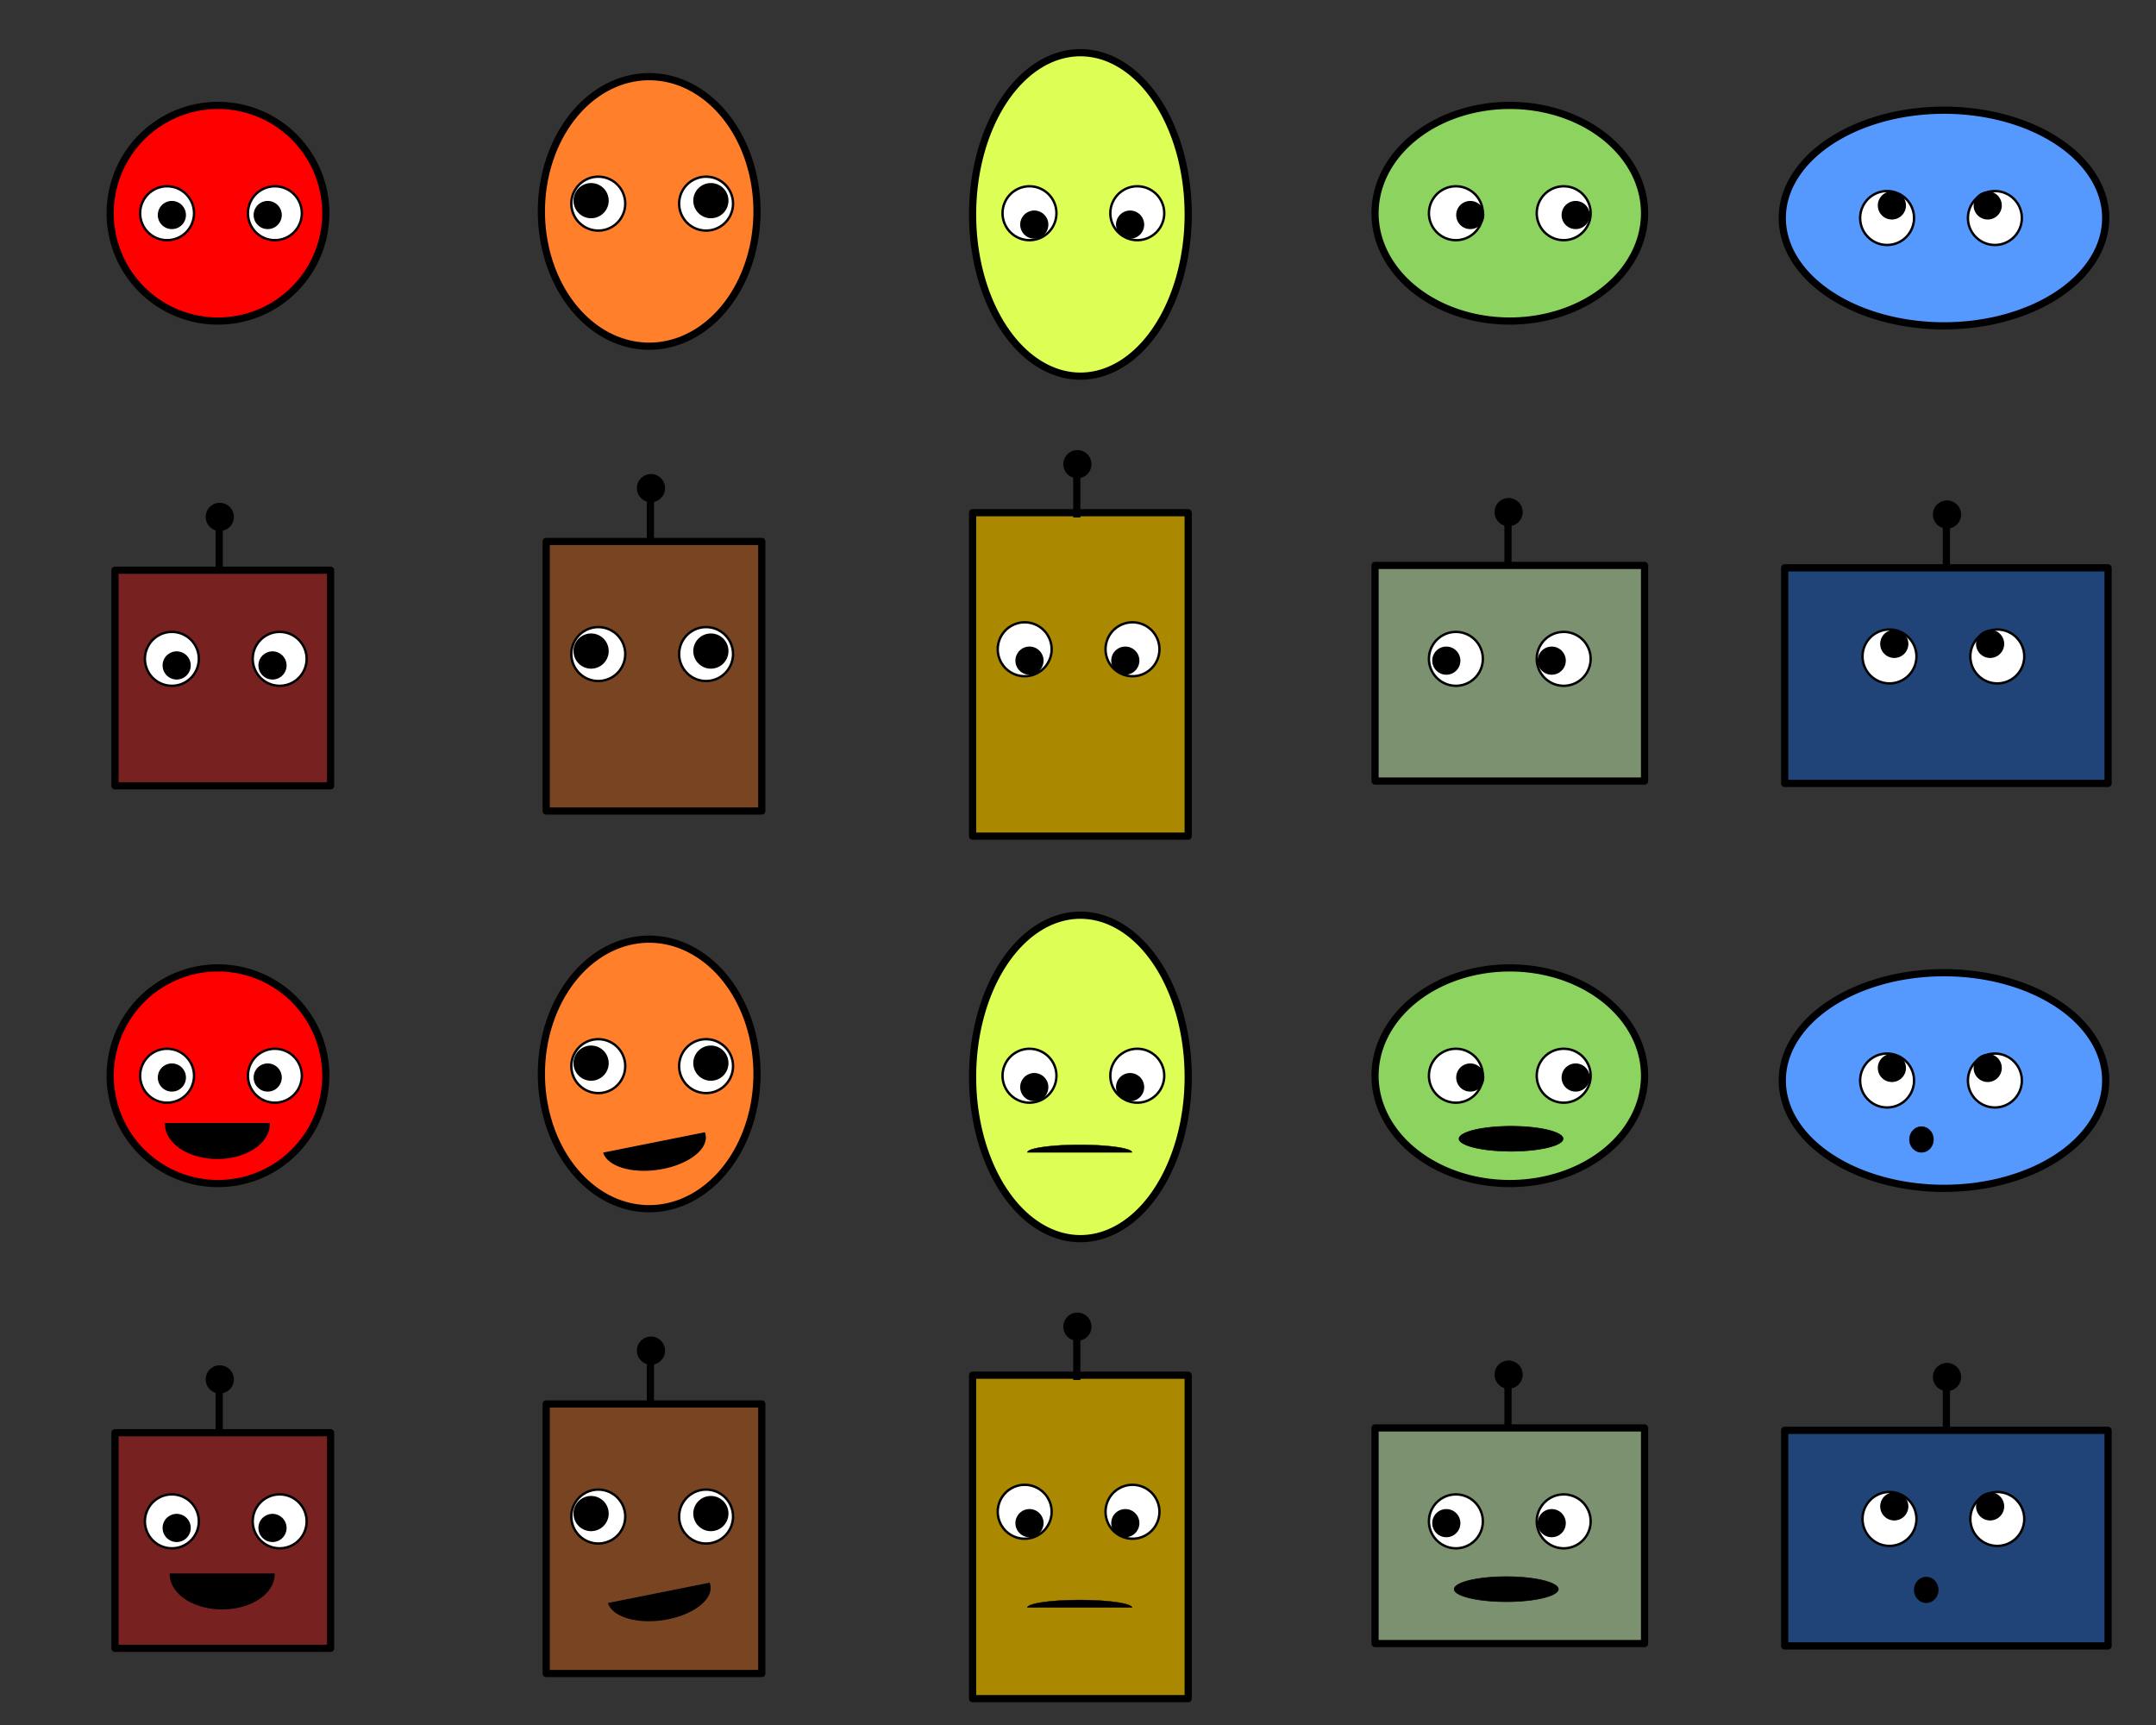 <?xml version="1.0" encoding="UTF-8" standalone="no"?>
<!-- Created with Inkscape (http://www.inkscape.org/) -->

<svg
   xmlns:dc="http://purl.org/dc/elements/1.1/"
   xmlns:cc="http://creativecommons.org/ns#"
   xmlns:rdf="http://www.w3.org/1999/02/22-rdf-syntax-ns#"
   xmlns:svg="http://www.w3.org/2000/svg"
   xmlns="http://www.w3.org/2000/svg"
   xmlns:sodipodi="http://sodipodi.sourceforge.net/DTD/sodipodi-0.dtd"
   xmlns:inkscape="http://www.inkscape.org/namespaces/inkscape"
   width="900"
   height="720"
   id="svg2"
   version="1.1"
   inkscape:version="0.48.5 r10040"
   sodipodi:docname="New document 1">
  <rect width="100%" height="100%" fill="#333333" stroke="none"/>
  <defs
     id="defs4" />
  <sodipodi:namedview
     id="base"
     pagecolor="#ffffff"
     bordercolor="#666666"
     borderopacity="1.0"
     inkscape:pageopacity="0.0"
     inkscape:pageshadow="2"
     inkscape:zoom="0.79710219"
     inkscape:cx="638.6143"
     inkscape:cy="374.5459"
     inkscape:document-units="in"
     inkscape:current-layer="layer1"
     showgrid="true"
     units="in"
     inkscape:window-width="1301"
     inkscape:window-height="765"
     inkscape:window-x="14"
     inkscape:window-y="0"
     inkscape:window-maximized="0"
     showguides="false"
     inkscape:guide-bbox="true"
     inkscape:snap-global="true">
    <inkscape:grid
       type="xygrid"
       id="grid4551"
       empspacing="4"
       visible="true"
       enabled="true"
       snapvisiblegridlinesonly="true"
       units="in"
       spacingx="0.25in"
       spacingy="0.25in" />
    <sodipodi:guide
       orientation="1,0"
       position="90,652.5"
       id="guide3005" />
    <sodipodi:guide
       orientation="0,1"
       position="157.5,900"
       id="guide3007" />
    <sodipodi:guide
       orientation="1,0"
       position="675,855"
       id="guide3009" />
    <sodipodi:guide
       orientation="0,1"
       position="742.5,90"
       id="guide3011" />
  </sodipodi:namedview>
  <g
     inkscape:label="Layer 1"
     inkscape:groupmode="layer"
     id="layer1"
     transform="translate(0,-332.357)">
    <g
       id="g3971"
       transform="translate(-44,224)">
      <path
         transform="translate(0,62.357)"
         d="m 180,135 a 45,45 0 1 1 -90,0 45,45 0 1 1 90,0 z"
         sodipodi:ry="45"
         sodipodi:rx="45"
         sodipodi:cy="135"
         sodipodi:cx="135"
         id="path2987"
         style="color:#000000;fill:#ff0000;stroke:#000000;stroke-width:3;stroke-linecap:butt;stroke-linejoin:miter;stroke-miterlimit:4;stroke-opacity:1;stroke-dasharray:none;stroke-dashoffset:0;marker:none;visibility:visible;display:inline;overflow:visible;enable-background:accumulate"
         sodipodi:type="arc" />
      <g
         style="fill:#ffffff"
         transform="translate(-178.75,-528.75)"
         id="g3015">
        <path
           transform="translate(11.25,84.857)"
           d="m 292.5,641.25 a 11.25,11.25 0 1 1 -22.5,0 11.25,11.25 0 1 1 22.5,0 z"
           sodipodi:ry="11.25"
           sodipodi:rx="11.25"
           sodipodi:cy="641.25"
           sodipodi:cx="281.25"
           id="path3017"
           style="color:#000000;fill:#ffffff;stroke:#000000;stroke-width:1;stroke-linecap:butt;stroke-linejoin:miter;stroke-miterlimit:4;stroke-opacity:1;stroke-dasharray:none;stroke-dashoffset:0;marker:none;visibility:visible;display:inline;overflow:visible;enable-background:accumulate"
           sodipodi:type="arc" />
        <path
           sodipodi:type="arc"
           style="color:#000000;fill:#ffffff;stroke:#000000;stroke-width:1;stroke-linecap:butt;stroke-linejoin:miter;stroke-miterlimit:4;stroke-opacity:1;stroke-dasharray:none;stroke-dashoffset:0;marker:none;visibility:visible;display:inline;overflow:visible;enable-background:accumulate"
           id="path3019"
           sodipodi:cx="281.25"
           sodipodi:cy="641.25"
           sodipodi:rx="11.25"
           sodipodi:ry="11.25"
           d="m 292.5,641.25 a 11.25,11.25 0 1 1 -22.5,0 11.25,11.25 0 1 1 22.5,0 z"
           transform="translate(56.25,84.857)" />
      </g>
      <g
         id="g3079">
        <path
           sodipodi:type="arc"
           style="color:#000000;fill:#000000;stroke:#000000;stroke-width:1;stroke-linecap:butt;stroke-linejoin:miter;stroke-miterlimit:4;stroke-opacity:1;stroke-dasharray:none;stroke-dashoffset:0;marker:none;visibility:visible;display:inline;overflow:visible;enable-background:accumulate"
           id="path3075"
           sodipodi:cx="123.75"
           sodipodi:cy="213.75"
           sodipodi:rx="11.25"
           sodipodi:ry="11.25"
           d="m 135,213.75 a 11.25,11.25 0 1 1 -22.5,0 11.25,11.25 0 1 1 22.5,0 z"
           transform="matrix(0.5,0,0,0.5,53.875,91.232)" />
        <path
           transform="matrix(0.5,0,0,0.5,93.875,91.232)"
           d="m 135,213.75 a 11.25,11.25 0 1 1 -22.5,0 11.25,11.25 0 1 1 22.5,0 z"
           sodipodi:ry="11.25"
           sodipodi:rx="11.25"
           sodipodi:cy="213.75"
           sodipodi:cx="123.75"
           id="path3077"
           style="color:#000000;fill:#000000;stroke:#000000;stroke-width:1;stroke-linecap:butt;stroke-linejoin:miter;stroke-miterlimit:4;stroke-opacity:1;stroke-dasharray:none;stroke-dashoffset:0;marker:none;visibility:visible;display:inline;overflow:visible;enable-background:accumulate"
           sodipodi:type="arc" />
      </g>
    </g>
    <g
       id="g3989"
       transform="translate(-24,226)">
      <path
         transform="translate(498,-117.643)"
         d="m 405,315 a 67.5,45 0 1 1 -135,0 67.5,45 0 1 1 135,0 z"
         sodipodi:ry="45"
         sodipodi:rx="67.5"
         sodipodi:cy="315"
         sodipodi:cx="337.5"
         id="path2995"
         style="color:#000000;fill:#5599ff;stroke:#000000;stroke-width:3;stroke-linecap:butt;stroke-linejoin:miter;stroke-miterlimit:4;stroke-opacity:1;stroke-dasharray:none;stroke-dashoffset:0;marker:none;visibility:visible;display:inline;overflow:visible;enable-background:accumulate"
         sodipodi:type="arc" />
      <g
         style="fill:#ffffff"
         transform="translate(519.25,-528.75)"
         id="g3039">
        <path
           transform="translate(11.25,84.857)"
           d="m 292.5,641.25 a 11.25,11.25 0 1 1 -22.5,0 11.25,11.25 0 1 1 22.5,0 z"
           sodipodi:ry="11.25"
           sodipodi:rx="11.25"
           sodipodi:cy="641.25"
           sodipodi:cx="281.25"
           id="path3041"
           style="color:#000000;fill:#ffffff;stroke:#000000;stroke-width:1;stroke-linecap:butt;stroke-linejoin:miter;stroke-miterlimit:4;stroke-opacity:1;stroke-dasharray:none;stroke-dashoffset:0;marker:none;visibility:visible;display:inline;overflow:visible;enable-background:accumulate"
           sodipodi:type="arc" />
        <path
           sodipodi:type="arc"
           style="color:#000000;fill:#ffffff;stroke:#000000;stroke-width:1;stroke-linecap:butt;stroke-linejoin:miter;stroke-miterlimit:4;stroke-opacity:1;stroke-dasharray:none;stroke-dashoffset:0;marker:none;visibility:visible;display:inline;overflow:visible;enable-background:accumulate"
           id="path3043"
           sodipodi:cx="281.25"
           sodipodi:cy="641.25"
           sodipodi:rx="11.25"
           sodipodi:ry="11.25"
           d="m 292.5,641.25 a 11.25,11.25 0 1 1 -22.5,0 11.25,11.25 0 1 1 22.5,0 z"
           transform="translate(56.25,84.857)" />
      </g>
      <g
         transform="translate(698,-6)"
         id="g3083">
        <path
           transform="matrix(0.5,0,0,0.5,53.875,91.232)"
           d="m 135,213.75 a 11.25,11.25 0 1 1 -22.5,0 11.25,11.25 0 1 1 22.5,0 z"
           sodipodi:ry="11.25"
           sodipodi:rx="11.25"
           sodipodi:cy="213.75"
           sodipodi:cx="123.75"
           id="path3085"
           style="color:#000000;fill:#000000;stroke:#000000;stroke-width:1;stroke-linecap:butt;stroke-linejoin:miter;stroke-miterlimit:4;stroke-opacity:1;stroke-dasharray:none;stroke-dashoffset:0;marker:none;visibility:visible;display:inline;overflow:visible;enable-background:accumulate"
           sodipodi:type="arc" />
        <path
           sodipodi:type="arc"
           style="color:#000000;fill:#000000;stroke:#000000;stroke-width:1;stroke-linecap:butt;stroke-linejoin:miter;stroke-miterlimit:4;stroke-opacity:1;stroke-dasharray:none;stroke-dashoffset:0;marker:none;visibility:visible;display:inline;overflow:visible;enable-background:accumulate"
           id="path3087"
           sodipodi:cx="123.75"
           sodipodi:cy="213.75"
           sodipodi:rx="11.25"
           sodipodi:ry="11.25"
           d="m 135,213.75 a 11.25,11.25 0 1 1 -22.5,0 11.25,11.25 0 1 1 22.5,0 z"
           transform="matrix(0.5,0,0,0.5,93.875,91.232)" />
      </g>
    </g>
    <g
       id="g4046"
       transform="translate(-44,202)">
      <path
         transform="translate(0,62.357)"
         d="m 540,157.5 a 45,67.5 0 1 1 -90,0 45,67.5 0 1 1 90,0 z"
         sodipodi:ry="67.5"
         sodipodi:rx="45"
         sodipodi:cy="157.5"
         sodipodi:cx="495"
         id="path2991"
         style="color:#000000;fill:#ddff55;stroke:#000000;stroke-width:3;stroke-linecap:butt;stroke-linejoin:miter;stroke-miterlimit:4;stroke-opacity:1;stroke-dasharray:none;stroke-dashoffset:0;marker:none;visibility:visible;display:inline;overflow:visible;enable-background:accumulate"
         sodipodi:type="arc" />
      <g
         style="fill:#ffffff"
         transform="translate(181.25,-506.75)"
         id="g3027">
        <path
           transform="translate(11.25,84.857)"
           d="m 292.5,641.25 a 11.25,11.25 0 1 1 -22.5,0 11.25,11.25 0 1 1 22.5,0 z"
           sodipodi:ry="11.25"
           sodipodi:rx="11.25"
           sodipodi:cy="641.25"
           sodipodi:cx="281.25"
           id="path3029"
           style="color:#000000;fill:#ffffff;stroke:#000000;stroke-width:1;stroke-linecap:butt;stroke-linejoin:miter;stroke-miterlimit:4;stroke-opacity:1;stroke-dasharray:none;stroke-dashoffset:0;marker:none;visibility:visible;display:inline;overflow:visible;enable-background:accumulate"
           sodipodi:type="arc" />
        <path
           sodipodi:type="arc"
           style="color:#000000;fill:#ffffff;stroke:#000000;stroke-width:1;stroke-linecap:butt;stroke-linejoin:miter;stroke-miterlimit:4;stroke-opacity:1;stroke-dasharray:none;stroke-dashoffset:0;marker:none;visibility:visible;display:inline;overflow:visible;enable-background:accumulate"
           id="path3031"
           sodipodi:cx="281.25"
           sodipodi:cy="641.25"
           sodipodi:rx="11.25"
           sodipodi:ry="11.25"
           d="m 292.5,641.25 a 11.25,11.25 0 1 1 -22.5,0 11.25,11.25 0 1 1 22.5,0 z"
           transform="translate(56.25,84.857)" />
      </g>
      <g
         id="g3089"
         transform="translate(360,26)">
        <path
           sodipodi:type="arc"
           style="color:#000000;fill:#000000;stroke:#000000;stroke-width:1;stroke-linecap:butt;stroke-linejoin:miter;stroke-miterlimit:4;stroke-opacity:1;stroke-dasharray:none;stroke-dashoffset:0;marker:none;visibility:visible;display:inline;overflow:visible;enable-background:accumulate"
           id="path3091"
           sodipodi:cx="123.75"
           sodipodi:cy="213.75"
           sodipodi:rx="11.25"
           sodipodi:ry="11.25"
           d="m 135,213.75 a 11.25,11.25 0 1 1 -22.5,0 11.25,11.25 0 1 1 22.5,0 z"
           transform="matrix(0.5,0,0,0.5,53.875,91.232)" />
        <path
           transform="matrix(0.5,0,0,0.5,93.875,91.232)"
           d="m 135,213.75 a 11.25,11.25 0 1 1 -22.5,0 11.25,11.25 0 1 1 22.5,0 z"
           sodipodi:ry="11.25"
           sodipodi:rx="11.25"
           sodipodi:cy="213.75"
           sodipodi:cx="123.75"
           id="path3093"
           style="color:#000000;fill:#000000;stroke:#000000;stroke-width:1;stroke-linecap:butt;stroke-linejoin:miter;stroke-miterlimit:4;stroke-opacity:1;stroke-dasharray:none;stroke-dashoffset:0;marker:none;visibility:visible;display:inline;overflow:visible;enable-background:accumulate"
           sodipodi:type="arc" />
      </g>
    </g>
    <g
       id="g4014"
       transform="translate(-14,224)">
      <path
         transform="translate(498,-117.643)"
         d="M 202.5,315 A 56.25,45 0 1 1 90,315 56.25,45 0 1 1 202.5,315 z"
         sodipodi:ry="45"
         sodipodi:rx="56.25"
         sodipodi:cy="315"
         sodipodi:cx="146.25"
         id="path2993"
         style="color:#000000;fill:#8dd35f;stroke:#000000;stroke-width:3;stroke-linecap:butt;stroke-linejoin:miter;stroke-miterlimit:4;stroke-opacity:1;stroke-dasharray:none;stroke-dashoffset:0;marker:none;visibility:visible;display:inline;overflow:visible;enable-background:accumulate"
         sodipodi:type="arc" />
      <g
         style="fill:#ffffff"
         id="g3033"
         transform="translate(329.25,-528.75)">
        <path
           sodipodi:type="arc"
           style="color:#000000;fill:#ffffff;stroke:#000000;stroke-width:1;stroke-linecap:butt;stroke-linejoin:miter;stroke-miterlimit:4;stroke-opacity:1;stroke-dasharray:none;stroke-dashoffset:0;marker:none;visibility:visible;display:inline;overflow:visible;enable-background:accumulate"
           id="path3035"
           sodipodi:cx="281.25"
           sodipodi:cy="641.25"
           sodipodi:rx="11.25"
           sodipodi:ry="11.25"
           d="m 292.5,641.25 a 11.25,11.25 0 1 1 -22.5,0 11.25,11.25 0 1 1 22.5,0 z"
           transform="translate(11.25,84.857)" />
        <path
           transform="translate(56.25,84.857)"
           d="m 292.5,641.25 a 11.25,11.25 0 1 1 -22.5,0 11.25,11.25 0 1 1 22.5,0 z"
           sodipodi:ry="11.25"
           sodipodi:rx="11.25"
           sodipodi:cy="641.25"
           sodipodi:cx="281.25"
           id="path3037"
           style="color:#000000;fill:#ffffff;stroke:#000000;stroke-width:1;stroke-linecap:butt;stroke-linejoin:miter;stroke-miterlimit:4;stroke-opacity:1;stroke-dasharray:none;stroke-dashoffset:0;marker:none;visibility:visible;display:inline;overflow:visible;enable-background:accumulate"
           sodipodi:type="arc" />
      </g>
      <path
         sodipodi:type="arc"
         style="color:#000000;fill:#000000;stroke:#000000;stroke-width:1;stroke-linecap:butt;stroke-linejoin:miter;stroke-miterlimit:4;stroke-opacity:1;stroke-dasharray:none;stroke-dashoffset:0;marker:none;visibility:visible;display:inline;overflow:visible;enable-background:accumulate"
         id="path3109"
         sodipodi:cx="123.75"
         sodipodi:cy="213.75"
         sodipodi:rx="11.25"
         sodipodi:ry="11.25"
         d="m 135,213.75 a 11.25,11.25 0 1 1 -22.5,0 11.25,11.25 0 1 1 22.5,0 z"
         transform="matrix(0.5,0,0,0.5,565.875,91.232)" />
      <path
         transform="matrix(0.5,0,0,0.5,609.875,91.232)"
         d="m 135,213.75 a 11.25,11.25 0 1 1 -22.5,0 11.25,11.25 0 1 1 22.5,0 z"
         sodipodi:ry="11.25"
         sodipodi:rx="11.25"
         sodipodi:cy="213.75"
         sodipodi:cx="123.75"
         id="path3111"
         style="color:#000000;fill:#000000;stroke:#000000;stroke-width:1;stroke-linecap:butt;stroke-linejoin:miter;stroke-miterlimit:4;stroke-opacity:1;stroke-dasharray:none;stroke-dashoffset:0;marker:none;visibility:visible;display:inline;overflow:visible;enable-background:accumulate"
         sodipodi:type="arc" />
    </g>
    <g
       id="g3980"
       transform="translate(-44,212)">
      <path
         transform="translate(0,62.357)"
         d="m 360,146.25 a 45,56.25 0 1 1 -90,0 45,56.25 0 1 1 90,0 z"
         sodipodi:ry="56.25"
         sodipodi:rx="45"
         sodipodi:cy="146.25"
         sodipodi:cx="315"
         id="path2989"
         style="color:#000000;fill:#ff7f2a;stroke:#000000;stroke-width:3;stroke-linecap:butt;stroke-linejoin:miter;stroke-miterlimit:4;stroke-opacity:1;stroke-dasharray:none;stroke-dashoffset:0;marker:none;visibility:visible;display:inline;overflow:visible;enable-background:accumulate"
         sodipodi:type="arc" />
      <g
         style="fill:#ffffff"
         id="g3021"
         transform="translate(1.25,-520.75)">
        <path
           sodipodi:type="arc"
           style="color:#000000;fill:#ffffff;stroke:#000000;stroke-width:1;stroke-linecap:butt;stroke-linejoin:miter;stroke-miterlimit:4;stroke-opacity:1;stroke-dasharray:none;stroke-dashoffset:0;marker:none;visibility:visible;display:inline;overflow:visible;enable-background:accumulate"
           id="path3023"
           sodipodi:cx="281.25"
           sodipodi:cy="641.25"
           sodipodi:rx="11.25"
           sodipodi:ry="11.25"
           d="m 292.5,641.25 a 11.25,11.25 0 1 1 -22.5,0 11.25,11.25 0 1 1 22.5,0 z"
           transform="translate(11.25,84.857)" />
        <path
           transform="translate(56.25,84.857)"
           d="m 292.5,641.25 a 11.25,11.25 0 1 1 -22.5,0 11.25,11.25 0 1 1 22.5,0 z"
           sodipodi:ry="11.25"
           sodipodi:rx="11.25"
           sodipodi:cy="641.25"
           sodipodi:cx="281.25"
           id="path3025"
           style="color:#000000;fill:#ffffff;stroke:#000000;stroke-width:1;stroke-linecap:butt;stroke-linejoin:miter;stroke-miterlimit:4;stroke-opacity:1;stroke-dasharray:none;stroke-dashoffset:0;marker:none;visibility:visible;display:inline;overflow:visible;enable-background:accumulate"
           sodipodi:type="arc" />
      </g>
      <g
         transform="translate(-180,-166)"
         id="g3133">
        <path
           sodipodi:type="arc"
           style="color:#000000;fill:#000000;stroke:#000000;stroke-width:1;stroke-linecap:butt;stroke-linejoin:miter;stroke-miterlimit:4;stroke-opacity:1;stroke-dasharray:none;stroke-dashoffset:0;marker:none;visibility:visible;display:inline;overflow:visible;enable-background:accumulate"
           id="path3135"
           sodipodi:cx="123.75"
           sodipodi:cy="213.75"
           sodipodi:rx="11.25"
           sodipodi:ry="11.25"
           d="m 135,213.75 a 11.25,11.25 0 1 1 -22.5,0 11.25,11.25 0 1 1 22.5,0 z"
           transform="matrix(0.625,0,0,0.625,393.406,236.513)" />
        <path
           transform="matrix(0.625,0,0,0.625,443.406,236.513)"
           d="m 135,213.75 a 11.25,11.25 0 1 1 -22.5,0 11.25,11.25 0 1 1 22.5,0 z"
           sodipodi:ry="11.25"
           sodipodi:rx="11.25"
           sodipodi:cy="213.75"
           sodipodi:cx="123.75"
           id="path3137"
           style="color:#000000;fill:#000000;stroke:#000000;stroke-width:1;stroke-linecap:butt;stroke-linejoin:miter;stroke-miterlimit:4;stroke-opacity:1;stroke-dasharray:none;stroke-dashoffset:0;marker:none;visibility:visible;display:inline;overflow:visible;enable-background:accumulate"
           sodipodi:type="arc" />
      </g>
    </g>
    <g
       id="g4034"
       transform="translate(475,57)">
      <rect
         transform="translate(0,62.357)"
         y="450"
         x="270"
         height="90"
         width="135"
         id="rect3001"
         style="fill:#214478;stroke:#000000;stroke-width:3;stroke-linecap:round;stroke-linejoin:round;stroke-miterlimit:4;stroke-opacity:1;stroke-dasharray:none;stroke-dashoffset:0" />
      <g
         style="fill:#ffffff"
         id="g3057"
         transform="translate(21.25,-176.75)">
        <path
           sodipodi:type="arc"
           style="color:#000000;fill:#ffffff;stroke:#000000;stroke-width:1;stroke-linecap:butt;stroke-linejoin:miter;stroke-miterlimit:4;stroke-opacity:1;stroke-dasharray:none;stroke-dashoffset:0;marker:none;visibility:visible;display:inline;overflow:visible;enable-background:accumulate"
           id="path3059"
           sodipodi:cx="281.25"
           sodipodi:cy="641.25"
           sodipodi:rx="11.25"
           sodipodi:ry="11.25"
           d="m 292.5,641.25 a 11.25,11.25 0 1 1 -22.5,0 11.25,11.25 0 1 1 22.5,0 z"
           transform="translate(11.25,84.857)" />
        <path
           transform="translate(56.25,84.857)"
           d="m 292.5,641.25 a 11.25,11.25 0 1 1 -22.5,0 11.25,11.25 0 1 1 22.5,0 z"
           sodipodi:ry="11.25"
           sodipodi:rx="11.25"
           sodipodi:cy="641.25"
           sodipodi:cx="281.25"
           id="path3061"
           style="color:#000000;fill:#ffffff;stroke:#000000;stroke-width:1;stroke-linecap:butt;stroke-linejoin:miter;stroke-miterlimit:4;stroke-opacity:1;stroke-dasharray:none;stroke-dashoffset:0;marker:none;visibility:visible;display:inline;overflow:visible;enable-background:accumulate"
           sodipodi:type="arc" />
      </g>
      <g
         transform="translate(0,-8)"
         id="g3161">
        <path
           sodipodi:type="arc"
           style="color:#000000;fill:#000000;stroke:#000000;stroke-width:1;stroke-linecap:butt;stroke-linejoin:miter;stroke-miterlimit:4;stroke-opacity:1;stroke-dasharray:none;stroke-dashoffset:0;marker:none;visibility:visible;display:inline;overflow:visible;enable-background:accumulate"
           id="path3141"
           sodipodi:cx="123.75"
           sodipodi:cy="213.75"
           sodipodi:rx="11.25"
           sodipodi:ry="11.25"
           d="m 135,213.75 a 11.25,11.25 0 1 1 -22.5,0 11.25,11.25 0 1 1 22.5,0 z"
           transform="matrix(0.5,0,0,0.5,253.875,445.232)" />
        <path
           transform="matrix(0.5,0,0,0.5,293.875,445.232)"
           d="m 135,213.75 a 11.25,11.25 0 1 1 -22.5,0 11.25,11.25 0 1 1 22.5,0 z"
           sodipodi:ry="11.25"
           sodipodi:rx="11.25"
           sodipodi:cy="213.75"
           sodipodi:cx="123.75"
           id="path3143"
           style="color:#000000;fill:#000000;stroke:#000000;stroke-width:1;stroke-linecap:butt;stroke-linejoin:miter;stroke-miterlimit:4;stroke-opacity:1;stroke-dasharray:none;stroke-dashoffset:0;marker:none;visibility:visible;display:inline;overflow:visible;enable-background:accumulate"
           sodipodi:type="arc" />
      </g>
      <g
         id="g3151">
        <path
           style="fill:none;stroke:#000000;stroke-width:3;stroke-linecap:butt;stroke-linejoin:miter;stroke-opacity:1"
           d="m 337.5,450 0,-22.5"
           id="path3145"
           inkscape:connector-curvature="0"
           transform="translate(0,62.357)" />
        <path
           transform="matrix(0.5,0,0,0.5,275.875,383.232)"
           d="m 135,213.75 a 11.25,11.25 0 1 1 -22.5,0 11.25,11.25 0 1 1 22.5,0 z"
           sodipodi:ry="11.25"
           sodipodi:rx="11.25"
           sodipodi:cy="213.75"
           sodipodi:cx="123.75"
           id="path3149"
           style="color:#000000;fill:#000000;stroke:#000000;stroke-width:1;stroke-linecap:butt;stroke-linejoin:miter;stroke-miterlimit:4;stroke-opacity:1;stroke-dasharray:none;stroke-dashoffset:0;marker:none;visibility:visible;display:inline;overflow:visible;enable-background:accumulate"
           sodipodi:type="arc" />
      </g>
    </g>
    <g
       id="g4103"
       transform="translate(-6,284)">
      <rect
         y="284.357"
         x="580"
         height="90"
         width="112.5"
         id="rect2999"
         style="fill:#7c916f;stroke:#000000;stroke-width:3;stroke-linecap:round;stroke-linejoin:round;stroke-miterlimit:4;stroke-opacity:1;stroke-dasharray:none;stroke-dashoffset:0" />
      <g
         style="fill:#ffffff"
         transform="translate(321.25,-402.75)"
         id="g3063">
        <path
           transform="translate(11.25,84.857)"
           d="m 292.5,641.25 a 11.25,11.25 0 1 1 -22.5,0 11.25,11.25 0 1 1 22.5,0 z"
           sodipodi:ry="11.25"
           sodipodi:rx="11.25"
           sodipodi:cy="641.25"
           sodipodi:cx="281.25"
           id="path3065"
           style="color:#000000;fill:#ffffff;stroke:#000000;stroke-width:1;stroke-linecap:butt;stroke-linejoin:miter;stroke-miterlimit:4;stroke-opacity:1;stroke-dasharray:none;stroke-dashoffset:0;marker:none;visibility:visible;display:inline;overflow:visible;enable-background:accumulate"
           sodipodi:type="arc" />
        <path
           sodipodi:type="arc"
           style="color:#000000;fill:#ffffff;stroke:#000000;stroke-width:1;stroke-linecap:butt;stroke-linejoin:miter;stroke-miterlimit:4;stroke-opacity:1;stroke-dasharray:none;stroke-dashoffset:0;marker:none;visibility:visible;display:inline;overflow:visible;enable-background:accumulate"
           id="path3067"
           sodipodi:cx="281.25"
           sodipodi:cy="641.25"
           sodipodi:rx="11.25"
           sodipodi:ry="11.25"
           d="m 292.5,641.25 a 11.25,11.25 0 1 1 -22.5,0 11.25,11.25 0 1 1 22.5,0 z"
           transform="translate(56.25,84.857)" />
      </g>
      <g
         transform="translate(298,-228)"
         id="g3155">
        <path
           transform="translate(0,62.357)"
           inkscape:connector-curvature="0"
           id="path3157"
           d="m 337.5,450 0,-22.5"
           style="fill:none;stroke:#000000;stroke-width:3;stroke-linecap:butt;stroke-linejoin:miter;stroke-opacity:1" />
        <path
           sodipodi:type="arc"
           style="color:#000000;fill:#000000;stroke:#000000;stroke-width:1;stroke-linecap:butt;stroke-linejoin:miter;stroke-miterlimit:4;stroke-opacity:1;stroke-dasharray:none;stroke-dashoffset:0;marker:none;visibility:visible;display:inline;overflow:visible;enable-background:accumulate"
           id="path3159"
           sodipodi:cx="123.75"
           sodipodi:cy="213.75"
           sodipodi:rx="11.25"
           sodipodi:ry="11.25"
           d="m 135,213.75 a 11.25,11.25 0 1 1 -22.5,0 11.25,11.25 0 1 1 22.5,0 z"
           transform="matrix(0.5,0,0,0.5,275.875,383.232)" />
      </g>
      <g
         transform="translate(-100,-90)"
         id="g4099">
        <path
           transform="matrix(0.5,0,0,0.5,647.875,307.232)"
           d="m 135,213.75 a 11.25,11.25 0 1 1 -22.5,0 11.25,11.25 0 1 1 22.5,0 z"
           sodipodi:ry="11.25"
           sodipodi:rx="11.25"
           sodipodi:cy="213.75"
           sodipodi:cx="123.75"
           id="path3167"
           style="color:#000000;fill:#000000;stroke:#000000;stroke-width:1;stroke-linecap:butt;stroke-linejoin:miter;stroke-miterlimit:4;stroke-opacity:1;stroke-dasharray:none;stroke-dashoffset:0;marker:none;visibility:visible;display:inline;overflow:visible;enable-background:accumulate"
           sodipodi:type="arc" />
        <path
           sodipodi:type="arc"
           style="color:#000000;fill:#000000;stroke:#000000;stroke-width:1;stroke-linecap:butt;stroke-linejoin:miter;stroke-miterlimit:4;stroke-opacity:1;stroke-dasharray:none;stroke-dashoffset:0;marker:none;visibility:visible;display:inline;overflow:visible;enable-background:accumulate"
           id="path3169"
           sodipodi:cx="123.75"
           sodipodi:cy="213.75"
           sodipodi:rx="11.25"
           sodipodi:ry="11.25"
           d="m 135,213.75 a 11.25,11.25 0 1 1 -22.5,0 11.25,11.25 0 1 1 22.5,0 z"
           transform="matrix(0.5,0,0,0.5,691.875,307.232)" />
      </g>
    </g>
    <g
       id="g4055"
       transform="translate(-222,46)">
      <rect
         transform="translate(0,62.357)"
         y="450"
         x="450"
         height="112.5"
         width="90"
         id="rect3003"
         style="fill:#784421;stroke:#000000;stroke-width:3;stroke-linecap:round;stroke-linejoin:round;stroke-miterlimit:4;stroke-opacity:1;stroke-dasharray:none;stroke-dashoffset:0" />
      <g
         style="fill:#ffffff"
         transform="translate(179.25,-166.75)"
         id="g3051">
        <path
           transform="translate(11.25,84.857)"
           d="m 292.5,641.25 a 11.25,11.25 0 1 1 -22.5,0 11.25,11.25 0 1 1 22.5,0 z"
           sodipodi:ry="11.25"
           sodipodi:rx="11.25"
           sodipodi:cy="641.25"
           sodipodi:cx="281.25"
           id="path3053"
           style="color:#000000;fill:#ffffff;stroke:#000000;stroke-width:1;stroke-linecap:butt;stroke-linejoin:miter;stroke-miterlimit:4;stroke-opacity:1;stroke-dasharray:none;stroke-dashoffset:0;marker:none;visibility:visible;display:inline;overflow:visible;enable-background:accumulate"
           sodipodi:type="arc" />
        <path
           sodipodi:type="arc"
           style="color:#000000;fill:#ffffff;stroke:#000000;stroke-width:1;stroke-linecap:butt;stroke-linejoin:miter;stroke-miterlimit:4;stroke-opacity:1;stroke-dasharray:none;stroke-dashoffset:0;marker:none;visibility:visible;display:inline;overflow:visible;enable-background:accumulate"
           id="path3055"
           sodipodi:cx="281.25"
           sodipodi:cy="641.25"
           sodipodi:rx="11.25"
           sodipodi:ry="11.25"
           d="m 292.5,641.25 a 11.25,11.25 0 1 1 -22.5,0 11.25,11.25 0 1 1 22.5,0 z"
           transform="translate(56.25,84.857)" />
      </g>
      <g
         transform="translate(-2,188)"
         id="g3129">
        <path
           transform="matrix(0.625,0,0,0.625,393.406,236.513)"
           d="m 135,213.75 a 11.25,11.25 0 1 1 -22.5,0 11.25,11.25 0 1 1 22.5,0 z"
           sodipodi:ry="11.25"
           sodipodi:rx="11.25"
           sodipodi:cy="213.75"
           sodipodi:cx="123.75"
           id="path3097"
           style="color:#000000;fill:#000000;stroke:#000000;stroke-width:1;stroke-linecap:butt;stroke-linejoin:miter;stroke-miterlimit:4;stroke-opacity:1;stroke-dasharray:none;stroke-dashoffset:0;marker:none;visibility:visible;display:inline;overflow:visible;enable-background:accumulate"
           sodipodi:type="arc" />
        <path
           sodipodi:type="arc"
           style="color:#000000;fill:#000000;stroke:#000000;stroke-width:1;stroke-linecap:butt;stroke-linejoin:miter;stroke-miterlimit:4;stroke-opacity:1;stroke-dasharray:none;stroke-dashoffset:0;marker:none;visibility:visible;display:inline;overflow:visible;enable-background:accumulate"
           id="path3099"
           sodipodi:cx="123.75"
           sodipodi:cy="213.75"
           sodipodi:rx="11.25"
           sodipodi:ry="11.25"
           d="m 135,213.75 a 11.25,11.25 0 1 1 -22.5,0 11.25,11.25 0 1 1 22.5,0 z"
           transform="matrix(0.625,0,0,0.625,443.406,236.513)" />
      </g>
      <g
         transform="translate(156,0)"
         id="g3953">
        <path
           transform="translate(0,62.357)"
           inkscape:connector-curvature="0"
           id="path3955"
           d="m 337.5,450 0,-22.5"
           style="fill:none;stroke:#000000;stroke-width:3;stroke-linecap:butt;stroke-linejoin:miter;stroke-opacity:1" />
        <path
           sodipodi:type="arc"
           style="color:#000000;fill:#000000;stroke:#000000;stroke-width:1;stroke-linecap:butt;stroke-linejoin:miter;stroke-miterlimit:4;stroke-opacity:1;stroke-dasharray:none;stroke-dashoffset:0;marker:none;visibility:visible;display:inline;overflow:visible;enable-background:accumulate"
           id="path3957"
           sodipodi:cx="123.75"
           sodipodi:cy="213.75"
           sodipodi:rx="11.25"
           sodipodi:ry="11.25"
           d="m 135,213.75 a 11.25,11.25 0 1 1 -22.5,0 11.25,11.25 0 1 1 22.5,0 z"
           transform="matrix(0.5,0,0,0.5,275.875,383.232)" />
      </g>
    </g>
    <g
       id="g4078"
       transform="translate(316,-146)">
      <rect
         y="692.357"
         x="90"
         height="135"
         width="90"
         id="rect3005"
         style="fill:#aa8800;stroke:#000000;stroke-width:3;stroke-linecap:round;stroke-linejoin:round;stroke-miterlimit:4;stroke-opacity:1;stroke-dasharray:none;stroke-dashoffset:0" />
      <g
         style="fill:#ffffff"
         id="g3069"
         transform="translate(-180.75,23.25)">
        <path
           sodipodi:type="arc"
           style="color:#000000;fill:#ffffff;stroke:#000000;stroke-width:1;stroke-linecap:butt;stroke-linejoin:miter;stroke-miterlimit:4;stroke-opacity:1;stroke-dasharray:none;stroke-dashoffset:0;marker:none;visibility:visible;display:inline;overflow:visible;enable-background:accumulate"
           id="path3071"
           sodipodi:cx="281.25"
           sodipodi:cy="641.25"
           sodipodi:rx="11.25"
           sodipodi:ry="11.25"
           d="m 292.5,641.25 a 11.25,11.25 0 1 1 -22.5,0 11.25,11.25 0 1 1 22.5,0 z"
           transform="translate(11.25,84.857)" />
        <path
           transform="translate(56.25,84.857)"
           d="m 292.5,641.25 a 11.25,11.25 0 1 1 -22.5,0 11.25,11.25 0 1 1 22.5,0 z"
           sodipodi:ry="11.25"
           sodipodi:rx="11.25"
           sodipodi:cy="641.25"
           sodipodi:cx="281.25"
           id="path3073"
           style="color:#000000;fill:#ffffff;stroke:#000000;stroke-width:1;stroke-linecap:butt;stroke-linejoin:miter;stroke-miterlimit:4;stroke-opacity:1;stroke-dasharray:none;stroke-dashoffset:0;marker:none;visibility:visible;display:inline;overflow:visible;enable-background:accumulate"
           sodipodi:type="arc" />
      </g>
      <g
         transform="translate(-2,556)"
         id="g3947">
        <path
           transform="matrix(0.5,0,0,0.5,53.875,91.232)"
           d="m 135,213.75 a 11.25,11.25 0 1 1 -22.5,0 11.25,11.25 0 1 1 22.5,0 z"
           sodipodi:ry="11.25"
           sodipodi:rx="11.25"
           sodipodi:cy="213.75"
           sodipodi:cx="123.75"
           id="path3949"
           style="color:#000000;fill:#000000;stroke:#000000;stroke-width:1;stroke-linecap:butt;stroke-linejoin:miter;stroke-miterlimit:4;stroke-opacity:1;stroke-dasharray:none;stroke-dashoffset:0;marker:none;visibility:visible;display:inline;overflow:visible;enable-background:accumulate"
           sodipodi:type="arc" />
        <path
           sodipodi:type="arc"
           style="color:#000000;fill:#000000;stroke:#000000;stroke-width:1;stroke-linecap:butt;stroke-linejoin:miter;stroke-miterlimit:4;stroke-opacity:1;stroke-dasharray:none;stroke-dashoffset:0;marker:none;visibility:visible;display:inline;overflow:visible;enable-background:accumulate"
           id="path3951"
           sodipodi:cx="123.75"
           sodipodi:cy="213.75"
           sodipodi:rx="11.25"
           sodipodi:ry="11.25"
           d="m 135,213.75 a 11.25,11.25 0 1 1 -22.5,0 11.25,11.25 0 1 1 22.5,0 z"
           transform="matrix(0.5,0,0,0.5,93.875,91.232)" />
      </g>
      <g
         id="g3959"
         transform="translate(-204,182)">
        <path
           style="fill:none;stroke:#000000;stroke-width:3;stroke-linecap:butt;stroke-linejoin:miter;stroke-opacity:1"
           d="m 337.5,450 0,-22.5"
           id="path3961"
           inkscape:connector-curvature="0"
           transform="translate(0,62.357)" />
        <path
           transform="matrix(0.5,0,0,0.5,275.875,383.232)"
           d="m 135,213.75 a 11.25,11.25 0 1 1 -22.5,0 11.25,11.25 0 1 1 22.5,0 z"
           sodipodi:ry="11.25"
           sodipodi:rx="11.25"
           sodipodi:cy="213.75"
           sodipodi:cx="123.75"
           id="path3963"
           style="color:#000000;fill:#000000;stroke:#000000;stroke-width:1;stroke-linecap:butt;stroke-linejoin:miter;stroke-miterlimit:4;stroke-opacity:1;stroke-dasharray:none;stroke-dashoffset:0;marker:none;visibility:visible;display:inline;overflow:visible;enable-background:accumulate"
           sodipodi:type="arc" />
      </g>
    </g>
    <g
       id="g4022"
       transform="translate(-402,238)">
      <rect
         ry="0"
         transform="translate(0,62.357)"
         y="270"
         x="450"
         height="90"
         width="90"
         id="rect2997"
         style="fill:#782121;stroke:#000000;stroke-width:3;stroke-linecap:round;stroke-linejoin:round;stroke-miterlimit:4;stroke-opacity:1;stroke-dasharray:none;stroke-dashoffset:0" />
      <g
         style="fill:#ffffff"
         id="g3045"
         transform="translate(181.25,-356.75)">
        <path
           sodipodi:type="arc"
           style="color:#000000;fill:#ffffff;stroke:#000000;stroke-width:1;stroke-linecap:butt;stroke-linejoin:miter;stroke-miterlimit:4;stroke-opacity:1;stroke-dasharray:none;stroke-dashoffset:0;marker:none;visibility:visible;display:inline;overflow:visible;enable-background:accumulate"
           id="path3047"
           sodipodi:cx="281.25"
           sodipodi:cy="641.25"
           sodipodi:rx="11.25"
           sodipodi:ry="11.25"
           d="m 292.5,641.25 a 11.25,11.25 0 1 1 -22.5,0 11.25,11.25 0 1 1 22.5,0 z"
           transform="translate(11.25,84.857)" />
        <path
           transform="translate(56.25,84.857)"
           d="m 292.5,641.25 a 11.25,11.25 0 1 1 -22.5,0 11.25,11.25 0 1 1 22.5,0 z"
           sodipodi:ry="11.25"
           sodipodi:rx="11.25"
           sodipodi:cy="641.25"
           sodipodi:cx="281.25"
           id="path3049"
           style="color:#000000;fill:#ffffff;stroke:#000000;stroke-width:1;stroke-linecap:butt;stroke-linejoin:miter;stroke-miterlimit:4;stroke-opacity:1;stroke-dasharray:none;stroke-dashoffset:0;marker:none;visibility:visible;display:inline;overflow:visible;enable-background:accumulate"
           sodipodi:type="arc" />
      </g>
      <g
         transform="translate(360,174)"
         id="g3941">
        <path
           transform="matrix(0.5,0,0,0.5,53.875,91.232)"
           d="m 135,213.75 a 11.25,11.25 0 1 1 -22.5,0 11.25,11.25 0 1 1 22.5,0 z"
           sodipodi:ry="11.25"
           sodipodi:rx="11.25"
           sodipodi:cy="213.75"
           sodipodi:cx="123.75"
           id="path3943"
           style="color:#000000;fill:#000000;stroke:#000000;stroke-width:1;stroke-linecap:butt;stroke-linejoin:miter;stroke-miterlimit:4;stroke-opacity:1;stroke-dasharray:none;stroke-dashoffset:0;marker:none;visibility:visible;display:inline;overflow:visible;enable-background:accumulate"
           sodipodi:type="arc" />
        <path
           sodipodi:type="arc"
           style="color:#000000;fill:#000000;stroke:#000000;stroke-width:1;stroke-linecap:butt;stroke-linejoin:miter;stroke-miterlimit:4;stroke-opacity:1;stroke-dasharray:none;stroke-dashoffset:0;marker:none;visibility:visible;display:inline;overflow:visible;enable-background:accumulate"
           id="path3945"
           sodipodi:cx="123.75"
           sodipodi:cy="213.75"
           sodipodi:rx="11.25"
           sodipodi:ry="11.25"
           d="m 135,213.75 a 11.25,11.25 0 1 1 -22.5,0 11.25,11.25 0 1 1 22.5,0 z"
           transform="matrix(0.5,0,0,0.5,93.875,91.232)" />
      </g>
      <g
         id="g3965"
         transform="translate(156,-180)">
        <path
           style="fill:none;stroke:#000000;stroke-width:3;stroke-linecap:butt;stroke-linejoin:miter;stroke-opacity:1"
           d="m 337.5,450 0,-22.5"
           id="path3967"
           inkscape:connector-curvature="0"
           transform="translate(0,62.357)" />
        <path
           transform="matrix(0.5,0,0,0.5,275.875,383.232)"
           d="m 135,213.75 a 11.25,11.25 0 1 1 -22.5,0 11.25,11.25 0 1 1 22.5,0 z"
           sodipodi:ry="11.25"
           sodipodi:rx="11.25"
           sodipodi:cy="213.75"
           sodipodi:cx="123.75"
           id="path3969"
           style="color:#000000;fill:#000000;stroke:#000000;stroke-width:1;stroke-linecap:butt;stroke-linejoin:miter;stroke-miterlimit:4;stroke-opacity:1;stroke-dasharray:none;stroke-dashoffset:0;marker:none;visibility:visible;display:inline;overflow:visible;enable-background:accumulate"
           sodipodi:type="arc" />
      </g>
    </g>
    <g
       transform="translate(-44,584)"
       id="g4115">
      <path
         sodipodi:type="arc"
         style="color:#000000;fill:#ff0000;stroke:#000000;stroke-width:3;stroke-linecap:butt;stroke-linejoin:miter;stroke-miterlimit:4;stroke-opacity:1;stroke-dasharray:none;stroke-dashoffset:0;marker:none;visibility:visible;display:inline;overflow:visible;enable-background:accumulate"
         id="path4117"
         sodipodi:cx="135"
         sodipodi:cy="135"
         sodipodi:rx="45"
         sodipodi:ry="45"
         d="m 180,135 a 45,45 0 1 1 -90,0 45,45 0 1 1 90,0 z"
         transform="translate(0,62.357)" />
      <g
         id="g4119"
         transform="translate(-178.75,-528.75)"
         style="fill:#ffffff">
        <path
           sodipodi:type="arc"
           style="color:#000000;fill:#ffffff;stroke:#000000;stroke-width:1;stroke-linecap:butt;stroke-linejoin:miter;stroke-miterlimit:4;stroke-opacity:1;stroke-dasharray:none;stroke-dashoffset:0;marker:none;visibility:visible;display:inline;overflow:visible;enable-background:accumulate"
           id="path4121"
           sodipodi:cx="281.25"
           sodipodi:cy="641.25"
           sodipodi:rx="11.25"
           sodipodi:ry="11.25"
           d="m 292.5,641.25 a 11.25,11.25 0 1 1 -22.5,0 11.25,11.25 0 1 1 22.5,0 z"
           transform="translate(11.25,84.857)" />
        <path
           transform="translate(56.25,84.857)"
           d="m 292.5,641.25 a 11.25,11.25 0 1 1 -22.5,0 11.25,11.25 0 1 1 22.5,0 z"
           sodipodi:ry="11.25"
           sodipodi:rx="11.25"
           sodipodi:cy="641.25"
           sodipodi:cx="281.25"
           id="path4123"
           style="color:#000000;fill:#ffffff;stroke:#000000;stroke-width:1;stroke-linecap:butt;stroke-linejoin:miter;stroke-miterlimit:4;stroke-opacity:1;stroke-dasharray:none;stroke-dashoffset:0;marker:none;visibility:visible;display:inline;overflow:visible;enable-background:accumulate"
           sodipodi:type="arc" />
      </g>
      <g
         id="g4125">
        <path
           transform="matrix(0.5,0,0,0.5,53.875,91.232)"
           d="m 135,213.75 a 11.25,11.25 0 1 1 -22.5,0 11.25,11.25 0 1 1 22.5,0 z"
           sodipodi:ry="11.25"
           sodipodi:rx="11.25"
           sodipodi:cy="213.75"
           sodipodi:cx="123.75"
           id="path4127"
           style="color:#000000;fill:#000000;stroke:#000000;stroke-width:1;stroke-linecap:butt;stroke-linejoin:miter;stroke-miterlimit:4;stroke-opacity:1;stroke-dasharray:none;stroke-dashoffset:0;marker:none;visibility:visible;display:inline;overflow:visible;enable-background:accumulate"
           sodipodi:type="arc" />
        <path
           sodipodi:type="arc"
           style="color:#000000;fill:#000000;stroke:#000000;stroke-width:1;stroke-linecap:butt;stroke-linejoin:miter;stroke-miterlimit:4;stroke-opacity:1;stroke-dasharray:none;stroke-dashoffset:0;marker:none;visibility:visible;display:inline;overflow:visible;enable-background:accumulate"
           id="path4129"
           sodipodi:cx="123.75"
           sodipodi:cy="213.75"
           sodipodi:rx="11.25"
           sodipodi:ry="11.25"
           d="m 135,213.75 a 11.25,11.25 0 1 1 -22.5,0 11.25,11.25 0 1 1 22.5,0 z"
           transform="matrix(0.5,0,0,0.5,93.875,91.232)" />
      </g>
    </g>
    <g
       transform="translate(-24,586)"
       id="g4131">
      <path
         sodipodi:type="arc"
         style="color:#000000;fill:#5599ff;stroke:#000000;stroke-width:3;stroke-linecap:butt;stroke-linejoin:miter;stroke-miterlimit:4;stroke-opacity:1;stroke-dasharray:none;stroke-dashoffset:0;marker:none;visibility:visible;display:inline;overflow:visible;enable-background:accumulate"
         id="path4133"
         sodipodi:cx="337.5"
         sodipodi:cy="315"
         sodipodi:rx="67.5"
         sodipodi:ry="45"
         d="m 405,315 a 67.5,45 0 1 1 -135,0 67.5,45 0 1 1 135,0 z"
         transform="translate(498,-117.643)" />
      <g
         id="g4135"
         transform="translate(519.25,-528.75)"
         style="fill:#ffffff">
        <path
           sodipodi:type="arc"
           style="color:#000000;fill:#ffffff;stroke:#000000;stroke-width:1;stroke-linecap:butt;stroke-linejoin:miter;stroke-miterlimit:4;stroke-opacity:1;stroke-dasharray:none;stroke-dashoffset:0;marker:none;visibility:visible;display:inline;overflow:visible;enable-background:accumulate"
           id="path4137"
           sodipodi:cx="281.25"
           sodipodi:cy="641.25"
           sodipodi:rx="11.25"
           sodipodi:ry="11.25"
           d="m 292.5,641.25 a 11.25,11.25 0 1 1 -22.5,0 11.25,11.25 0 1 1 22.5,0 z"
           transform="translate(11.25,84.857)" />
        <path
           transform="translate(56.25,84.857)"
           d="m 292.5,641.25 a 11.25,11.25 0 1 1 -22.5,0 11.25,11.25 0 1 1 22.5,0 z"
           sodipodi:ry="11.25"
           sodipodi:rx="11.25"
           sodipodi:cy="641.25"
           sodipodi:cx="281.25"
           id="path4139"
           style="color:#000000;fill:#ffffff;stroke:#000000;stroke-width:1;stroke-linecap:butt;stroke-linejoin:miter;stroke-miterlimit:4;stroke-opacity:1;stroke-dasharray:none;stroke-dashoffset:0;marker:none;visibility:visible;display:inline;overflow:visible;enable-background:accumulate"
           sodipodi:type="arc" />
      </g>
      <g
         id="g4141"
         transform="translate(698,-6)">
        <path
           sodipodi:type="arc"
           style="color:#000000;fill:#000000;stroke:#000000;stroke-width:1;stroke-linecap:butt;stroke-linejoin:miter;stroke-miterlimit:4;stroke-opacity:1;stroke-dasharray:none;stroke-dashoffset:0;marker:none;visibility:visible;display:inline;overflow:visible;enable-background:accumulate"
           id="path4143"
           sodipodi:cx="123.75"
           sodipodi:cy="213.75"
           sodipodi:rx="11.25"
           sodipodi:ry="11.25"
           d="m 135,213.75 a 11.25,11.25 0 1 1 -22.5,0 11.25,11.25 0 1 1 22.5,0 z"
           transform="matrix(0.5,0,0,0.5,53.875,91.232)" />
        <path
           transform="matrix(0.5,0,0,0.5,93.875,91.232)"
           d="m 135,213.75 a 11.25,11.25 0 1 1 -22.5,0 11.25,11.25 0 1 1 22.5,0 z"
           sodipodi:ry="11.25"
           sodipodi:rx="11.25"
           sodipodi:cy="213.75"
           sodipodi:cx="123.75"
           id="path4145"
           style="color:#000000;fill:#000000;stroke:#000000;stroke-width:1;stroke-linecap:butt;stroke-linejoin:miter;stroke-miterlimit:4;stroke-opacity:1;stroke-dasharray:none;stroke-dashoffset:0;marker:none;visibility:visible;display:inline;overflow:visible;enable-background:accumulate"
           sodipodi:type="arc" />
      </g>
    </g>
    <g
       transform="translate(-44,562)"
       id="g4147">
      <path
         sodipodi:type="arc"
         style="color:#000000;fill:#ddff55;stroke:#000000;stroke-width:3;stroke-linecap:butt;stroke-linejoin:miter;stroke-miterlimit:4;stroke-opacity:1;stroke-dasharray:none;stroke-dashoffset:0;marker:none;visibility:visible;display:inline;overflow:visible;enable-background:accumulate"
         id="path4149"
         sodipodi:cx="495"
         sodipodi:cy="157.5"
         sodipodi:rx="45"
         sodipodi:ry="67.5"
         d="m 540,157.5 a 45,67.5 0 1 1 -90,0 45,67.5 0 1 1 90,0 z"
         transform="translate(0,62.357)" />
      <g
         id="g4151"
         transform="translate(181.25,-506.75)"
         style="fill:#ffffff">
        <path
           sodipodi:type="arc"
           style="color:#000000;fill:#ffffff;stroke:#000000;stroke-width:1;stroke-linecap:butt;stroke-linejoin:miter;stroke-miterlimit:4;stroke-opacity:1;stroke-dasharray:none;stroke-dashoffset:0;marker:none;visibility:visible;display:inline;overflow:visible;enable-background:accumulate"
           id="path4153"
           sodipodi:cx="281.25"
           sodipodi:cy="641.25"
           sodipodi:rx="11.25"
           sodipodi:ry="11.25"
           d="m 292.5,641.25 a 11.25,11.25 0 1 1 -22.5,0 11.25,11.25 0 1 1 22.5,0 z"
           transform="translate(11.25,84.857)" />
        <path
           transform="translate(56.25,84.857)"
           d="m 292.5,641.25 a 11.25,11.25 0 1 1 -22.5,0 11.25,11.25 0 1 1 22.5,0 z"
           sodipodi:ry="11.25"
           sodipodi:rx="11.25"
           sodipodi:cy="641.25"
           sodipodi:cx="281.25"
           id="path4155"
           style="color:#000000;fill:#ffffff;stroke:#000000;stroke-width:1;stroke-linecap:butt;stroke-linejoin:miter;stroke-miterlimit:4;stroke-opacity:1;stroke-dasharray:none;stroke-dashoffset:0;marker:none;visibility:visible;display:inline;overflow:visible;enable-background:accumulate"
           sodipodi:type="arc" />
      </g>
      <g
         transform="translate(360,26)"
         id="g4157">
        <path
           transform="matrix(0.5,0,0,0.5,53.875,91.232)"
           d="m 135,213.75 a 11.25,11.25 0 1 1 -22.5,0 11.25,11.25 0 1 1 22.5,0 z"
           sodipodi:ry="11.25"
           sodipodi:rx="11.25"
           sodipodi:cy="213.75"
           sodipodi:cx="123.75"
           id="path4159"
           style="color:#000000;fill:#000000;stroke:#000000;stroke-width:1;stroke-linecap:butt;stroke-linejoin:miter;stroke-miterlimit:4;stroke-opacity:1;stroke-dasharray:none;stroke-dashoffset:0;marker:none;visibility:visible;display:inline;overflow:visible;enable-background:accumulate"
           sodipodi:type="arc" />
        <path
           sodipodi:type="arc"
           style="color:#000000;fill:#000000;stroke:#000000;stroke-width:1;stroke-linecap:butt;stroke-linejoin:miter;stroke-miterlimit:4;stroke-opacity:1;stroke-dasharray:none;stroke-dashoffset:0;marker:none;visibility:visible;display:inline;overflow:visible;enable-background:accumulate"
           id="path4161"
           sodipodi:cx="123.75"
           sodipodi:cy="213.75"
           sodipodi:rx="11.25"
           sodipodi:ry="11.25"
           d="m 135,213.75 a 11.25,11.25 0 1 1 -22.5,0 11.25,11.25 0 1 1 22.5,0 z"
           transform="matrix(0.5,0,0,0.5,93.875,91.232)" />
      </g>
    </g>
    <g
       transform="translate(-14,584)"
       id="g4163">
      <path
         sodipodi:type="arc"
         style="color:#000000;fill:#8dd35f;stroke:#000000;stroke-width:3;stroke-linecap:butt;stroke-linejoin:miter;stroke-miterlimit:4;stroke-opacity:1;stroke-dasharray:none;stroke-dashoffset:0;marker:none;visibility:visible;display:inline;overflow:visible;enable-background:accumulate"
         id="path4165"
         sodipodi:cx="146.25"
         sodipodi:cy="315"
         sodipodi:rx="56.25"
         sodipodi:ry="45"
         d="M 202.5,315 A 56.25,45 0 1 1 90,315 56.25,45 0 1 1 202.5,315 z"
         transform="translate(498,-117.643)" />
      <g
         transform="translate(329.25,-528.75)"
         id="g4167"
         style="fill:#ffffff">
        <path
           transform="translate(11.25,84.857)"
           d="m 292.5,641.25 a 11.25,11.25 0 1 1 -22.5,0 11.25,11.25 0 1 1 22.5,0 z"
           sodipodi:ry="11.25"
           sodipodi:rx="11.25"
           sodipodi:cy="641.25"
           sodipodi:cx="281.25"
           id="path4169"
           style="color:#000000;fill:#ffffff;stroke:#000000;stroke-width:1;stroke-linecap:butt;stroke-linejoin:miter;stroke-miterlimit:4;stroke-opacity:1;stroke-dasharray:none;stroke-dashoffset:0;marker:none;visibility:visible;display:inline;overflow:visible;enable-background:accumulate"
           sodipodi:type="arc" />
        <path
           sodipodi:type="arc"
           style="color:#000000;fill:#ffffff;stroke:#000000;stroke-width:1;stroke-linecap:butt;stroke-linejoin:miter;stroke-miterlimit:4;stroke-opacity:1;stroke-dasharray:none;stroke-dashoffset:0;marker:none;visibility:visible;display:inline;overflow:visible;enable-background:accumulate"
           id="path4171"
           sodipodi:cx="281.25"
           sodipodi:cy="641.25"
           sodipodi:rx="11.25"
           sodipodi:ry="11.25"
           d="m 292.5,641.25 a 11.25,11.25 0 1 1 -22.5,0 11.25,11.25 0 1 1 22.5,0 z"
           transform="translate(56.25,84.857)" />
      </g>
      <path
         transform="matrix(0.5,0,0,0.5,565.875,91.232)"
         d="m 135,213.75 a 11.25,11.25 0 1 1 -22.5,0 11.25,11.25 0 1 1 22.5,0 z"
         sodipodi:ry="11.25"
         sodipodi:rx="11.25"
         sodipodi:cy="213.75"
         sodipodi:cx="123.75"
         id="path4173"
         style="color:#000000;fill:#000000;stroke:#000000;stroke-width:1;stroke-linecap:butt;stroke-linejoin:miter;stroke-miterlimit:4;stroke-opacity:1;stroke-dasharray:none;stroke-dashoffset:0;marker:none;visibility:visible;display:inline;overflow:visible;enable-background:accumulate"
         sodipodi:type="arc" />
      <path
         sodipodi:type="arc"
         style="color:#000000;fill:#000000;stroke:#000000;stroke-width:1;stroke-linecap:butt;stroke-linejoin:miter;stroke-miterlimit:4;stroke-opacity:1;stroke-dasharray:none;stroke-dashoffset:0;marker:none;visibility:visible;display:inline;overflow:visible;enable-background:accumulate"
         id="path4175"
         sodipodi:cx="123.75"
         sodipodi:cy="213.75"
         sodipodi:rx="11.25"
         sodipodi:ry="11.25"
         d="m 135,213.75 a 11.25,11.25 0 1 1 -22.5,0 11.25,11.25 0 1 1 22.5,0 z"
         transform="matrix(0.5,0,0,0.5,609.875,91.232)" />
    </g>
    <g
       transform="translate(-44,572)"
       id="g4177">
      <path
         sodipodi:type="arc"
         style="color:#000000;fill:#ff7f2a;stroke:#000000;stroke-width:3;stroke-linecap:butt;stroke-linejoin:miter;stroke-miterlimit:4;stroke-opacity:1;stroke-dasharray:none;stroke-dashoffset:0;marker:none;visibility:visible;display:inline;overflow:visible;enable-background:accumulate"
         id="path4179"
         sodipodi:cx="315"
         sodipodi:cy="146.25"
         sodipodi:rx="45"
         sodipodi:ry="56.25"
         d="m 360,146.25 a 45,56.25 0 1 1 -90,0 45,56.25 0 1 1 90,0 z"
         transform="translate(0,62.357)" />
      <g
         transform="translate(1.25,-520.75)"
         id="g4181"
         style="fill:#ffffff">
        <path
           transform="translate(11.25,84.857)"
           d="m 292.5,641.25 a 11.25,11.25 0 1 1 -22.5,0 11.25,11.25 0 1 1 22.5,0 z"
           sodipodi:ry="11.25"
           sodipodi:rx="11.25"
           sodipodi:cy="641.25"
           sodipodi:cx="281.25"
           id="path4183"
           style="color:#000000;fill:#ffffff;stroke:#000000;stroke-width:1;stroke-linecap:butt;stroke-linejoin:miter;stroke-miterlimit:4;stroke-opacity:1;stroke-dasharray:none;stroke-dashoffset:0;marker:none;visibility:visible;display:inline;overflow:visible;enable-background:accumulate"
           sodipodi:type="arc" />
        <path
           sodipodi:type="arc"
           style="color:#000000;fill:#ffffff;stroke:#000000;stroke-width:1;stroke-linecap:butt;stroke-linejoin:miter;stroke-miterlimit:4;stroke-opacity:1;stroke-dasharray:none;stroke-dashoffset:0;marker:none;visibility:visible;display:inline;overflow:visible;enable-background:accumulate"
           id="path4185"
           sodipodi:cx="281.25"
           sodipodi:cy="641.25"
           sodipodi:rx="11.25"
           sodipodi:ry="11.25"
           d="m 292.5,641.25 a 11.25,11.25 0 1 1 -22.5,0 11.25,11.25 0 1 1 22.5,0 z"
           transform="translate(56.25,84.857)" />
      </g>
      <g
         id="g4187"
         transform="translate(-180,-166)">
        <path
           transform="matrix(0.625,0,0,0.625,393.406,236.513)"
           d="m 135,213.75 a 11.25,11.25 0 1 1 -22.5,0 11.25,11.25 0 1 1 22.5,0 z"
           sodipodi:ry="11.25"
           sodipodi:rx="11.25"
           sodipodi:cy="213.75"
           sodipodi:cx="123.75"
           id="path4189"
           style="color:#000000;fill:#000000;stroke:#000000;stroke-width:1;stroke-linecap:butt;stroke-linejoin:miter;stroke-miterlimit:4;stroke-opacity:1;stroke-dasharray:none;stroke-dashoffset:0;marker:none;visibility:visible;display:inline;overflow:visible;enable-background:accumulate"
           sodipodi:type="arc" />
        <path
           sodipodi:type="arc"
           style="color:#000000;fill:#000000;stroke:#000000;stroke-width:1;stroke-linecap:butt;stroke-linejoin:miter;stroke-miterlimit:4;stroke-opacity:1;stroke-dasharray:none;stroke-dashoffset:0;marker:none;visibility:visible;display:inline;overflow:visible;enable-background:accumulate"
           id="path4191"
           sodipodi:cx="123.75"
           sodipodi:cy="213.75"
           sodipodi:rx="11.25"
           sodipodi:ry="11.25"
           d="m 135,213.75 a 11.25,11.25 0 1 1 -22.5,0 11.25,11.25 0 1 1 22.5,0 z"
           transform="matrix(0.625,0,0,0.625,443.406,236.513)" />
      </g>
    </g>
    <g
       transform="translate(475,417)"
       id="g4193">
      <rect
         style="fill:#214478;stroke:#000000;stroke-width:3;stroke-linecap:round;stroke-linejoin:round;stroke-miterlimit:4;stroke-opacity:1;stroke-dasharray:none;stroke-dashoffset:0"
         id="rect4195"
         width="135"
         height="90"
         x="270"
         y="450"
         transform="translate(0,62.357)" />
      <g
         transform="translate(21.25,-176.75)"
         id="g4197"
         style="fill:#ffffff">
        <path
           transform="translate(11.25,84.857)"
           d="m 292.5,641.25 a 11.25,11.25 0 1 1 -22.5,0 11.25,11.25 0 1 1 22.5,0 z"
           sodipodi:ry="11.25"
           sodipodi:rx="11.25"
           sodipodi:cy="641.25"
           sodipodi:cx="281.25"
           id="path4199"
           style="color:#000000;fill:#ffffff;stroke:#000000;stroke-width:1;stroke-linecap:butt;stroke-linejoin:miter;stroke-miterlimit:4;stroke-opacity:1;stroke-dasharray:none;stroke-dashoffset:0;marker:none;visibility:visible;display:inline;overflow:visible;enable-background:accumulate"
           sodipodi:type="arc" />
        <path
           sodipodi:type="arc"
           style="color:#000000;fill:#ffffff;stroke:#000000;stroke-width:1;stroke-linecap:butt;stroke-linejoin:miter;stroke-miterlimit:4;stroke-opacity:1;stroke-dasharray:none;stroke-dashoffset:0;marker:none;visibility:visible;display:inline;overflow:visible;enable-background:accumulate"
           id="path4201"
           sodipodi:cx="281.25"
           sodipodi:cy="641.25"
           sodipodi:rx="11.25"
           sodipodi:ry="11.25"
           d="m 292.5,641.25 a 11.25,11.25 0 1 1 -22.5,0 11.25,11.25 0 1 1 22.5,0 z"
           transform="translate(56.25,84.857)" />
      </g>
      <g
         id="g4203"
         transform="translate(0,-8)">
        <path
           transform="matrix(0.5,0,0,0.5,253.875,445.232)"
           d="m 135,213.75 a 11.25,11.25 0 1 1 -22.5,0 11.25,11.25 0 1 1 22.5,0 z"
           sodipodi:ry="11.25"
           sodipodi:rx="11.25"
           sodipodi:cy="213.75"
           sodipodi:cx="123.75"
           id="path4205"
           style="color:#000000;fill:#000000;stroke:#000000;stroke-width:1;stroke-linecap:butt;stroke-linejoin:miter;stroke-miterlimit:4;stroke-opacity:1;stroke-dasharray:none;stroke-dashoffset:0;marker:none;visibility:visible;display:inline;overflow:visible;enable-background:accumulate"
           sodipodi:type="arc" />
        <path
           sodipodi:type="arc"
           style="color:#000000;fill:#000000;stroke:#000000;stroke-width:1;stroke-linecap:butt;stroke-linejoin:miter;stroke-miterlimit:4;stroke-opacity:1;stroke-dasharray:none;stroke-dashoffset:0;marker:none;visibility:visible;display:inline;overflow:visible;enable-background:accumulate"
           id="path4207"
           sodipodi:cx="123.75"
           sodipodi:cy="213.75"
           sodipodi:rx="11.25"
           sodipodi:ry="11.25"
           d="m 135,213.75 a 11.25,11.25 0 1 1 -22.5,0 11.25,11.25 0 1 1 22.5,0 z"
           transform="matrix(0.5,0,0,0.5,293.875,445.232)" />
      </g>
      <g
         id="g4209">
        <path
           transform="translate(0,62.357)"
           inkscape:connector-curvature="0"
           id="path4211"
           d="m 337.5,450 0,-22.5"
           style="fill:none;stroke:#000000;stroke-width:3;stroke-linecap:butt;stroke-linejoin:miter;stroke-opacity:1" />
        <path
           sodipodi:type="arc"
           style="color:#000000;fill:#000000;stroke:#000000;stroke-width:1;stroke-linecap:butt;stroke-linejoin:miter;stroke-miterlimit:4;stroke-opacity:1;stroke-dasharray:none;stroke-dashoffset:0;marker:none;visibility:visible;display:inline;overflow:visible;enable-background:accumulate"
           id="path4213"
           sodipodi:cx="123.75"
           sodipodi:cy="213.75"
           sodipodi:rx="11.25"
           sodipodi:ry="11.25"
           d="m 135,213.75 a 11.25,11.25 0 1 1 -22.5,0 11.25,11.25 0 1 1 22.5,0 z"
           transform="matrix(0.5,0,0,0.5,275.875,383.232)" />
      </g>
    </g>
    <g
       transform="translate(-6,644)"
       id="g4215">
      <rect
         style="fill:#7c916f;stroke:#000000;stroke-width:3;stroke-linecap:round;stroke-linejoin:round;stroke-miterlimit:4;stroke-opacity:1;stroke-dasharray:none;stroke-dashoffset:0"
         id="rect4217"
         width="112.5"
         height="90"
         x="580"
         y="284.357" />
      <g
         id="g4219"
         transform="translate(321.25,-402.75)"
         style="fill:#ffffff">
        <path
           sodipodi:type="arc"
           style="color:#000000;fill:#ffffff;stroke:#000000;stroke-width:1;stroke-linecap:butt;stroke-linejoin:miter;stroke-miterlimit:4;stroke-opacity:1;stroke-dasharray:none;stroke-dashoffset:0;marker:none;visibility:visible;display:inline;overflow:visible;enable-background:accumulate"
           id="path4221"
           sodipodi:cx="281.25"
           sodipodi:cy="641.25"
           sodipodi:rx="11.25"
           sodipodi:ry="11.25"
           d="m 292.5,641.25 a 11.25,11.25 0 1 1 -22.5,0 11.25,11.25 0 1 1 22.5,0 z"
           transform="translate(11.25,84.857)" />
        <path
           transform="translate(56.25,84.857)"
           d="m 292.5,641.25 a 11.25,11.25 0 1 1 -22.5,0 11.25,11.25 0 1 1 22.5,0 z"
           sodipodi:ry="11.25"
           sodipodi:rx="11.25"
           sodipodi:cy="641.25"
           sodipodi:cx="281.25"
           id="path4223"
           style="color:#000000;fill:#ffffff;stroke:#000000;stroke-width:1;stroke-linecap:butt;stroke-linejoin:miter;stroke-miterlimit:4;stroke-opacity:1;stroke-dasharray:none;stroke-dashoffset:0;marker:none;visibility:visible;display:inline;overflow:visible;enable-background:accumulate"
           sodipodi:type="arc" />
      </g>
      <g
         id="g4225"
         transform="translate(298,-228)">
        <path
           style="fill:none;stroke:#000000;stroke-width:3;stroke-linecap:butt;stroke-linejoin:miter;stroke-opacity:1"
           d="m 337.5,450 0,-22.5"
           id="path4227"
           inkscape:connector-curvature="0"
           transform="translate(0,62.357)" />
        <path
           transform="matrix(0.5,0,0,0.5,275.875,383.232)"
           d="m 135,213.75 a 11.25,11.25 0 1 1 -22.5,0 11.25,11.25 0 1 1 22.5,0 z"
           sodipodi:ry="11.25"
           sodipodi:rx="11.25"
           sodipodi:cy="213.75"
           sodipodi:cx="123.75"
           id="path4229"
           style="color:#000000;fill:#000000;stroke:#000000;stroke-width:1;stroke-linecap:butt;stroke-linejoin:miter;stroke-miterlimit:4;stroke-opacity:1;stroke-dasharray:none;stroke-dashoffset:0;marker:none;visibility:visible;display:inline;overflow:visible;enable-background:accumulate"
           sodipodi:type="arc" />
      </g>
      <g
         id="g4231"
         transform="translate(-100,-90)">
        <path
           sodipodi:type="arc"
           style="color:#000000;fill:#000000;stroke:#000000;stroke-width:1;stroke-linecap:butt;stroke-linejoin:miter;stroke-miterlimit:4;stroke-opacity:1;stroke-dasharray:none;stroke-dashoffset:0;marker:none;visibility:visible;display:inline;overflow:visible;enable-background:accumulate"
           id="path4233"
           sodipodi:cx="123.75"
           sodipodi:cy="213.75"
           sodipodi:rx="11.25"
           sodipodi:ry="11.25"
           d="m 135,213.75 a 11.25,11.25 0 1 1 -22.5,0 11.25,11.25 0 1 1 22.5,0 z"
           transform="matrix(0.5,0,0,0.5,647.875,307.232)" />
        <path
           transform="matrix(0.5,0,0,0.5,691.875,307.232)"
           d="m 135,213.75 a 11.25,11.25 0 1 1 -22.5,0 11.25,11.25 0 1 1 22.5,0 z"
           sodipodi:ry="11.25"
           sodipodi:rx="11.25"
           sodipodi:cy="213.75"
           sodipodi:cx="123.75"
           id="path4235"
           style="color:#000000;fill:#000000;stroke:#000000;stroke-width:1;stroke-linecap:butt;stroke-linejoin:miter;stroke-miterlimit:4;stroke-opacity:1;stroke-dasharray:none;stroke-dashoffset:0;marker:none;visibility:visible;display:inline;overflow:visible;enable-background:accumulate"
           sodipodi:type="arc" />
      </g>
    </g>
    <g
       transform="translate(-222,406)"
       id="g4237">
      <rect
         style="fill:#784421;stroke:#000000;stroke-width:3;stroke-linecap:round;stroke-linejoin:round;stroke-miterlimit:4;stroke-opacity:1;stroke-dasharray:none;stroke-dashoffset:0"
         id="rect4239"
         width="90"
         height="112.5"
         x="450"
         y="450"
         transform="translate(0,62.357)" />
      <g
         id="g4241"
         transform="translate(179.25,-166.75)"
         style="fill:#ffffff">
        <path
           sodipodi:type="arc"
           style="color:#000000;fill:#ffffff;stroke:#000000;stroke-width:1;stroke-linecap:butt;stroke-linejoin:miter;stroke-miterlimit:4;stroke-opacity:1;stroke-dasharray:none;stroke-dashoffset:0;marker:none;visibility:visible;display:inline;overflow:visible;enable-background:accumulate"
           id="path4243"
           sodipodi:cx="281.25"
           sodipodi:cy="641.25"
           sodipodi:rx="11.25"
           sodipodi:ry="11.25"
           d="m 292.5,641.25 a 11.25,11.25 0 1 1 -22.5,0 11.25,11.25 0 1 1 22.5,0 z"
           transform="translate(11.25,84.857)" />
        <path
           transform="translate(56.25,84.857)"
           d="m 292.5,641.25 a 11.25,11.25 0 1 1 -22.5,0 11.25,11.25 0 1 1 22.5,0 z"
           sodipodi:ry="11.25"
           sodipodi:rx="11.25"
           sodipodi:cy="641.25"
           sodipodi:cx="281.25"
           id="path4245"
           style="color:#000000;fill:#ffffff;stroke:#000000;stroke-width:1;stroke-linecap:butt;stroke-linejoin:miter;stroke-miterlimit:4;stroke-opacity:1;stroke-dasharray:none;stroke-dashoffset:0;marker:none;visibility:visible;display:inline;overflow:visible;enable-background:accumulate"
           sodipodi:type="arc" />
      </g>
      <g
         id="g4247"
         transform="translate(-2,188)">
        <path
           sodipodi:type="arc"
           style="color:#000000;fill:#000000;stroke:#000000;stroke-width:1;stroke-linecap:butt;stroke-linejoin:miter;stroke-miterlimit:4;stroke-opacity:1;stroke-dasharray:none;stroke-dashoffset:0;marker:none;visibility:visible;display:inline;overflow:visible;enable-background:accumulate"
           id="path4249"
           sodipodi:cx="123.75"
           sodipodi:cy="213.75"
           sodipodi:rx="11.25"
           sodipodi:ry="11.25"
           d="m 135,213.75 a 11.25,11.25 0 1 1 -22.5,0 11.25,11.25 0 1 1 22.5,0 z"
           transform="matrix(0.625,0,0,0.625,393.406,236.513)" />
        <path
           transform="matrix(0.625,0,0,0.625,443.406,236.513)"
           d="m 135,213.75 a 11.25,11.25 0 1 1 -22.5,0 11.25,11.25 0 1 1 22.5,0 z"
           sodipodi:ry="11.25"
           sodipodi:rx="11.25"
           sodipodi:cy="213.75"
           sodipodi:cx="123.75"
           id="path4251"
           style="color:#000000;fill:#000000;stroke:#000000;stroke-width:1;stroke-linecap:butt;stroke-linejoin:miter;stroke-miterlimit:4;stroke-opacity:1;stroke-dasharray:none;stroke-dashoffset:0;marker:none;visibility:visible;display:inline;overflow:visible;enable-background:accumulate"
           sodipodi:type="arc" />
      </g>
      <g
         id="g4253"
         transform="translate(156,0)">
        <path
           style="fill:none;stroke:#000000;stroke-width:3;stroke-linecap:butt;stroke-linejoin:miter;stroke-opacity:1"
           d="m 337.5,450 0,-22.5"
           id="path4255"
           inkscape:connector-curvature="0"
           transform="translate(0,62.357)" />
        <path
           transform="matrix(0.5,0,0,0.5,275.875,383.232)"
           d="m 135,213.75 a 11.25,11.25 0 1 1 -22.5,0 11.25,11.25 0 1 1 22.5,0 z"
           sodipodi:ry="11.25"
           sodipodi:rx="11.25"
           sodipodi:cy="213.75"
           sodipodi:cx="123.75"
           id="path4257"
           style="color:#000000;fill:#000000;stroke:#000000;stroke-width:1;stroke-linecap:butt;stroke-linejoin:miter;stroke-miterlimit:4;stroke-opacity:1;stroke-dasharray:none;stroke-dashoffset:0;marker:none;visibility:visible;display:inline;overflow:visible;enable-background:accumulate"
           sodipodi:type="arc" />
      </g>
    </g>
    <g
       transform="translate(316,214)"
       id="g4259">
      <rect
         style="fill:#aa8800;stroke:#000000;stroke-width:3;stroke-linecap:round;stroke-linejoin:round;stroke-miterlimit:4;stroke-opacity:1;stroke-dasharray:none;stroke-dashoffset:0"
         id="rect4261"
         width="90"
         height="135"
         x="90"
         y="692.357" />
      <g
         transform="translate(-180.75,23.25)"
         id="g4263"
         style="fill:#ffffff">
        <path
           transform="translate(11.25,84.857)"
           d="m 292.5,641.25 a 11.25,11.25 0 1 1 -22.5,0 11.25,11.25 0 1 1 22.5,0 z"
           sodipodi:ry="11.25"
           sodipodi:rx="11.25"
           sodipodi:cy="641.25"
           sodipodi:cx="281.25"
           id="path4265"
           style="color:#000000;fill:#ffffff;stroke:#000000;stroke-width:1;stroke-linecap:butt;stroke-linejoin:miter;stroke-miterlimit:4;stroke-opacity:1;stroke-dasharray:none;stroke-dashoffset:0;marker:none;visibility:visible;display:inline;overflow:visible;enable-background:accumulate"
           sodipodi:type="arc" />
        <path
           sodipodi:type="arc"
           style="color:#000000;fill:#ffffff;stroke:#000000;stroke-width:1;stroke-linecap:butt;stroke-linejoin:miter;stroke-miterlimit:4;stroke-opacity:1;stroke-dasharray:none;stroke-dashoffset:0;marker:none;visibility:visible;display:inline;overflow:visible;enable-background:accumulate"
           id="path4267"
           sodipodi:cx="281.25"
           sodipodi:cy="641.25"
           sodipodi:rx="11.25"
           sodipodi:ry="11.25"
           d="m 292.5,641.25 a 11.25,11.25 0 1 1 -22.5,0 11.25,11.25 0 1 1 22.5,0 z"
           transform="translate(56.25,84.857)" />
      </g>
      <g
         id="g4269"
         transform="translate(-2,556)">
        <path
           sodipodi:type="arc"
           style="color:#000000;fill:#000000;stroke:#000000;stroke-width:1;stroke-linecap:butt;stroke-linejoin:miter;stroke-miterlimit:4;stroke-opacity:1;stroke-dasharray:none;stroke-dashoffset:0;marker:none;visibility:visible;display:inline;overflow:visible;enable-background:accumulate"
           id="path4271"
           sodipodi:cx="123.75"
           sodipodi:cy="213.75"
           sodipodi:rx="11.25"
           sodipodi:ry="11.25"
           d="m 135,213.75 a 11.25,11.25 0 1 1 -22.5,0 11.25,11.25 0 1 1 22.5,0 z"
           transform="matrix(0.5,0,0,0.5,53.875,91.232)" />
        <path
           transform="matrix(0.5,0,0,0.5,93.875,91.232)"
           d="m 135,213.75 a 11.25,11.25 0 1 1 -22.5,0 11.25,11.25 0 1 1 22.5,0 z"
           sodipodi:ry="11.25"
           sodipodi:rx="11.25"
           sodipodi:cy="213.75"
           sodipodi:cx="123.75"
           id="path4273"
           style="color:#000000;fill:#000000;stroke:#000000;stroke-width:1;stroke-linecap:butt;stroke-linejoin:miter;stroke-miterlimit:4;stroke-opacity:1;stroke-dasharray:none;stroke-dashoffset:0;marker:none;visibility:visible;display:inline;overflow:visible;enable-background:accumulate"
           sodipodi:type="arc" />
      </g>
      <g
         transform="translate(-204,182)"
         id="g4275">
        <path
           transform="translate(0,62.357)"
           inkscape:connector-curvature="0"
           id="path4277"
           d="m 337.5,450 0,-22.5"
           style="fill:none;stroke:#000000;stroke-width:3;stroke-linecap:butt;stroke-linejoin:miter;stroke-opacity:1" />
        <path
           sodipodi:type="arc"
           style="color:#000000;fill:#000000;stroke:#000000;stroke-width:1;stroke-linecap:butt;stroke-linejoin:miter;stroke-miterlimit:4;stroke-opacity:1;stroke-dasharray:none;stroke-dashoffset:0;marker:none;visibility:visible;display:inline;overflow:visible;enable-background:accumulate"
           id="path4279"
           sodipodi:cx="123.75"
           sodipodi:cy="213.75"
           sodipodi:rx="11.25"
           sodipodi:ry="11.25"
           d="m 135,213.75 a 11.25,11.25 0 1 1 -22.5,0 11.25,11.25 0 1 1 22.5,0 z"
           transform="matrix(0.5,0,0,0.5,275.875,383.232)" />
      </g>
    </g>
    <g
       transform="translate(-402,598)"
       id="g4281">
      <rect
         style="fill:#782121;stroke:#000000;stroke-width:3;stroke-linecap:round;stroke-linejoin:round;stroke-miterlimit:4;stroke-opacity:1;stroke-dasharray:none;stroke-dashoffset:0"
         id="rect4283"
         width="90"
         height="90"
         x="450"
         y="270"
         transform="translate(0,62.357)"
         ry="0" />
      <g
         transform="translate(181.25,-356.75)"
         id="g4285"
         style="fill:#ffffff">
        <path
           transform="translate(11.25,84.857)"
           d="m 292.5,641.25 a 11.25,11.25 0 1 1 -22.5,0 11.25,11.25 0 1 1 22.5,0 z"
           sodipodi:ry="11.25"
           sodipodi:rx="11.25"
           sodipodi:cy="641.25"
           sodipodi:cx="281.25"
           id="path4287"
           style="color:#000000;fill:#ffffff;stroke:#000000;stroke-width:1;stroke-linecap:butt;stroke-linejoin:miter;stroke-miterlimit:4;stroke-opacity:1;stroke-dasharray:none;stroke-dashoffset:0;marker:none;visibility:visible;display:inline;overflow:visible;enable-background:accumulate"
           sodipodi:type="arc" />
        <path
           sodipodi:type="arc"
           style="color:#000000;fill:#ffffff;stroke:#000000;stroke-width:1;stroke-linecap:butt;stroke-linejoin:miter;stroke-miterlimit:4;stroke-opacity:1;stroke-dasharray:none;stroke-dashoffset:0;marker:none;visibility:visible;display:inline;overflow:visible;enable-background:accumulate"
           id="path4289"
           sodipodi:cx="281.25"
           sodipodi:cy="641.25"
           sodipodi:rx="11.25"
           sodipodi:ry="11.25"
           d="m 292.5,641.25 a 11.25,11.25 0 1 1 -22.5,0 11.25,11.25 0 1 1 22.5,0 z"
           transform="translate(56.25,84.857)" />
      </g>
      <g
         id="g4291"
         transform="translate(360,174)">
        <path
           sodipodi:type="arc"
           style="color:#000000;fill:#000000;stroke:#000000;stroke-width:1;stroke-linecap:butt;stroke-linejoin:miter;stroke-miterlimit:4;stroke-opacity:1;stroke-dasharray:none;stroke-dashoffset:0;marker:none;visibility:visible;display:inline;overflow:visible;enable-background:accumulate"
           id="path4293"
           sodipodi:cx="123.75"
           sodipodi:cy="213.75"
           sodipodi:rx="11.25"
           sodipodi:ry="11.25"
           d="m 135,213.75 a 11.25,11.25 0 1 1 -22.5,0 11.25,11.25 0 1 1 22.5,0 z"
           transform="matrix(0.5,0,0,0.5,53.875,91.232)" />
        <path
           transform="matrix(0.5,0,0,0.5,93.875,91.232)"
           d="m 135,213.75 a 11.25,11.25 0 1 1 -22.5,0 11.25,11.25 0 1 1 22.5,0 z"
           sodipodi:ry="11.25"
           sodipodi:rx="11.25"
           sodipodi:cy="213.75"
           sodipodi:cx="123.75"
           id="path4295"
           style="color:#000000;fill:#000000;stroke:#000000;stroke-width:1;stroke-linecap:butt;stroke-linejoin:miter;stroke-miterlimit:4;stroke-opacity:1;stroke-dasharray:none;stroke-dashoffset:0;marker:none;visibility:visible;display:inline;overflow:visible;enable-background:accumulate"
           sodipodi:type="arc" />
      </g>
      <g
         transform="translate(156,-180)"
         id="g4297">
        <path
           transform="translate(0,62.357)"
           inkscape:connector-curvature="0"
           id="path4299"
           d="m 337.5,450 0,-22.5"
           style="fill:none;stroke:#000000;stroke-width:3;stroke-linecap:butt;stroke-linejoin:miter;stroke-opacity:1" />
        <path
           sodipodi:type="arc"
           style="color:#000000;fill:#000000;stroke:#000000;stroke-width:1;stroke-linecap:butt;stroke-linejoin:miter;stroke-miterlimit:4;stroke-opacity:1;stroke-dasharray:none;stroke-dashoffset:0;marker:none;visibility:visible;display:inline;overflow:visible;enable-background:accumulate"
           id="path4301"
           sodipodi:cx="123.75"
           sodipodi:cy="213.75"
           sodipodi:rx="11.25"
           sodipodi:ry="11.25"
           d="m 135,213.75 a 11.25,11.25 0 1 1 -22.5,0 11.25,11.25 0 1 1 22.5,0 z"
           transform="matrix(0.5,0,0,0.5,275.875,383.232)" />
      </g>
    </g>
    <path
       sodipodi:type="arc"
       style="color:#000000;fill:#000000;stroke:#000000;stroke-width:1;stroke-linecap:butt;stroke-linejoin:miter;stroke-miterlimit:4;stroke-opacity:1;stroke-dasharray:none;stroke-dashoffset:0;marker:none;visibility:visible;display:inline;overflow:visible;enable-background:accumulate"
       id="path4303"
       sodipodi:cx="-101.25"
       sodipodi:cy="495"
       sodipodi:rx="33.75"
       sodipodi:ry="22.5"
       d="m -67.5,495 a 33.75,22.5 0 1 1 -67.5,0 l 33.75,0 z"
       transform="matrix(0.64,0,0,0.64,155.55,484.607)"
       sodipodi:start="0"
       sodipodi:end="3.1415927" />
    <path
       sodipodi:end="3.1415927"
       sodipodi:start="0"
       transform="matrix(0.62,-0.124,0.164,0.47,254.687,564.223)"
       d="m -67.5,495 a 33.75,22.5 0 1 1 -67.5,0 l 33.75,0 z"
       sodipodi:ry="22.5"
       sodipodi:rx="33.75"
       sodipodi:cy="495"
       sodipodi:cx="-101.25"
       id="path4305"
       style="color:#000000;fill:#000000;stroke:#000000;stroke-width:1;stroke-linecap:butt;stroke-linejoin:miter;stroke-miterlimit:4;stroke-opacity:1;stroke-dasharray:none;stroke-dashoffset:0;marker:none;visibility:visible;display:inline;overflow:visible;enable-background:accumulate"
       sodipodi:type="arc" />
    <path
       sodipodi:end="3.1415927"
       sodipodi:start="0"
       transform="matrix(0.64,0,0,-0.14,515.505,882.636)"
       d="m -67.5,495 a 33.75,22.5 0 1 1 -67.5,0 l 33.75,0 z"
       sodipodi:ry="22.5"
       sodipodi:rx="33.75"
       sodipodi:cy="495"
       sodipodi:cx="-101.25"
       id="path4307"
       style="color:#000000;fill:#000000;stroke:#000000;stroke-width:1;stroke-linecap:butt;stroke-linejoin:miter;stroke-miterlimit:4;stroke-opacity:1;stroke-dasharray:none;stroke-dashoffset:0;marker:none;visibility:visible;display:inline;overflow:visible;enable-background:accumulate"
       sodipodi:type="arc" />
    <path
       sodipodi:type="arc"
       style="color:#000000;fill:#000000;stroke:#000000;stroke-width:1;stroke-linecap:butt;stroke-linejoin:miter;stroke-miterlimit:4;stroke-opacity:1;stroke-dasharray:none;stroke-dashoffset:0;marker:none;visibility:visible;display:inline;overflow:visible;enable-background:accumulate"
       id="path4309"
       sodipodi:cx="-101.25"
       sodipodi:cy="495"
       sodipodi:rx="33.75"
       sodipodi:ry="22.5"
       d="m -67.5,495 a 33.75,22.5 0 1 1 -67.5,0 33.75,22.5 0 1 1 67.5,0 z"
       transform="matrix(0.638,0,0,0.232,695.377,692.824)" />
    <path
       transform="matrix(0.149,0,0,0.237,817.182,690.653)"
       d="m -67.5,495 a 33.75,22.5 0 1 1 -67.5,0 33.75,22.5 0 1 1 67.5,0 z"
       sodipodi:ry="22.5"
       sodipodi:rx="33.75"
       sodipodi:cy="495"
       sodipodi:cx="-101.25"
       id="path4311"
       style="color:#000000;fill:#000000;stroke:#000000;stroke-width:1;stroke-linecap:butt;stroke-linejoin:miter;stroke-miterlimit:4;stroke-opacity:1;stroke-dasharray:none;stroke-dashoffset:0;marker:none;visibility:visible;display:inline;overflow:visible;enable-background:accumulate"
       sodipodi:type="arc" />
    <path
       sodipodi:end="3.1415927"
       sodipodi:start="0"
       transform="matrix(0.64,0,0,0.64,157.55,672.607)"
       d="m -67.5,495 a 33.75,22.5 0 1 1 -67.5,0 l 33.75,0 z"
       sodipodi:ry="22.5"
       sodipodi:rx="33.75"
       sodipodi:cy="495"
       sodipodi:cx="-101.25"
       id="path4313"
       style="color:#000000;fill:#000000;stroke:#000000;stroke-width:1;stroke-linecap:butt;stroke-linejoin:miter;stroke-miterlimit:4;stroke-opacity:1;stroke-dasharray:none;stroke-dashoffset:0;marker:none;visibility:visible;display:inline;overflow:visible;enable-background:accumulate"
       sodipodi:type="arc" />
    <path
       sodipodi:type="arc"
       style="color:#000000;fill:#000000;stroke:#000000;stroke-width:1;stroke-linecap:butt;stroke-linejoin:miter;stroke-miterlimit:4;stroke-opacity:1;stroke-dasharray:none;stroke-dashoffset:0;marker:none;visibility:visible;display:inline;overflow:visible;enable-background:accumulate"
       id="path4315"
       sodipodi:cx="-101.25"
       sodipodi:cy="495"
       sodipodi:rx="33.75"
       sodipodi:ry="22.5"
       d="m -67.5,495 a 33.75,22.5 0 1 1 -67.5,0 l 33.75,0 z"
       transform="matrix(0.62,-0.124,0.164,0.47,256.687,752.223)"
       sodipodi:start="0"
       sodipodi:end="3.1415927" />
    <path
       sodipodi:type="arc"
       style="color:#000000;fill:#000000;stroke:#000000;stroke-width:1;stroke-linecap:butt;stroke-linejoin:miter;stroke-miterlimit:4;stroke-opacity:1;stroke-dasharray:none;stroke-dashoffset:0;marker:none;visibility:visible;display:inline;overflow:visible;enable-background:accumulate"
       id="path4317"
       sodipodi:cx="-101.25"
       sodipodi:cy="495"
       sodipodi:rx="33.75"
       sodipodi:ry="22.5"
       d="m -67.5,495 a 33.75,22.5 0 1 1 -67.5,0 l 33.75,0 z"
       transform="matrix(0.64,0,0,-0.14,515.505,1072.637)"
       sodipodi:start="0"
       sodipodi:end="3.1415927" />
    <path
       transform="matrix(0.638,0,0,0.232,693.377,880.824)"
       d="m -67.5,495 a 33.75,22.5 0 1 1 -67.5,0 33.75,22.5 0 1 1 67.5,0 z"
       sodipodi:ry="22.5"
       sodipodi:rx="33.75"
       sodipodi:cy="495"
       sodipodi:cx="-101.25"
       id="path4319"
       style="color:#000000;fill:#000000;stroke:#000000;stroke-width:1;stroke-linecap:butt;stroke-linejoin:miter;stroke-miterlimit:4;stroke-opacity:1;stroke-dasharray:none;stroke-dashoffset:0;marker:none;visibility:visible;display:inline;overflow:visible;enable-background:accumulate"
       sodipodi:type="arc" />
    <path
       sodipodi:type="arc"
       style="color:#000000;fill:#000000;stroke:#000000;stroke-width:1;stroke-linecap:butt;stroke-linejoin:miter;stroke-miterlimit:4;stroke-opacity:1;stroke-dasharray:none;stroke-dashoffset:0;marker:none;visibility:visible;display:inline;overflow:visible;enable-background:accumulate"
       id="path4321"
       sodipodi:cx="-101.25"
       sodipodi:cy="495"
       sodipodi:rx="33.75"
       sodipodi:ry="22.5"
       d="m -67.5,495 a 33.75,22.5 0 1 1 -67.5,0 33.75,22.5 0 1 1 67.5,0 z"
       transform="matrix(0.149,0,0,0.237,819.182,878.653)" />
  </g>
</svg>
